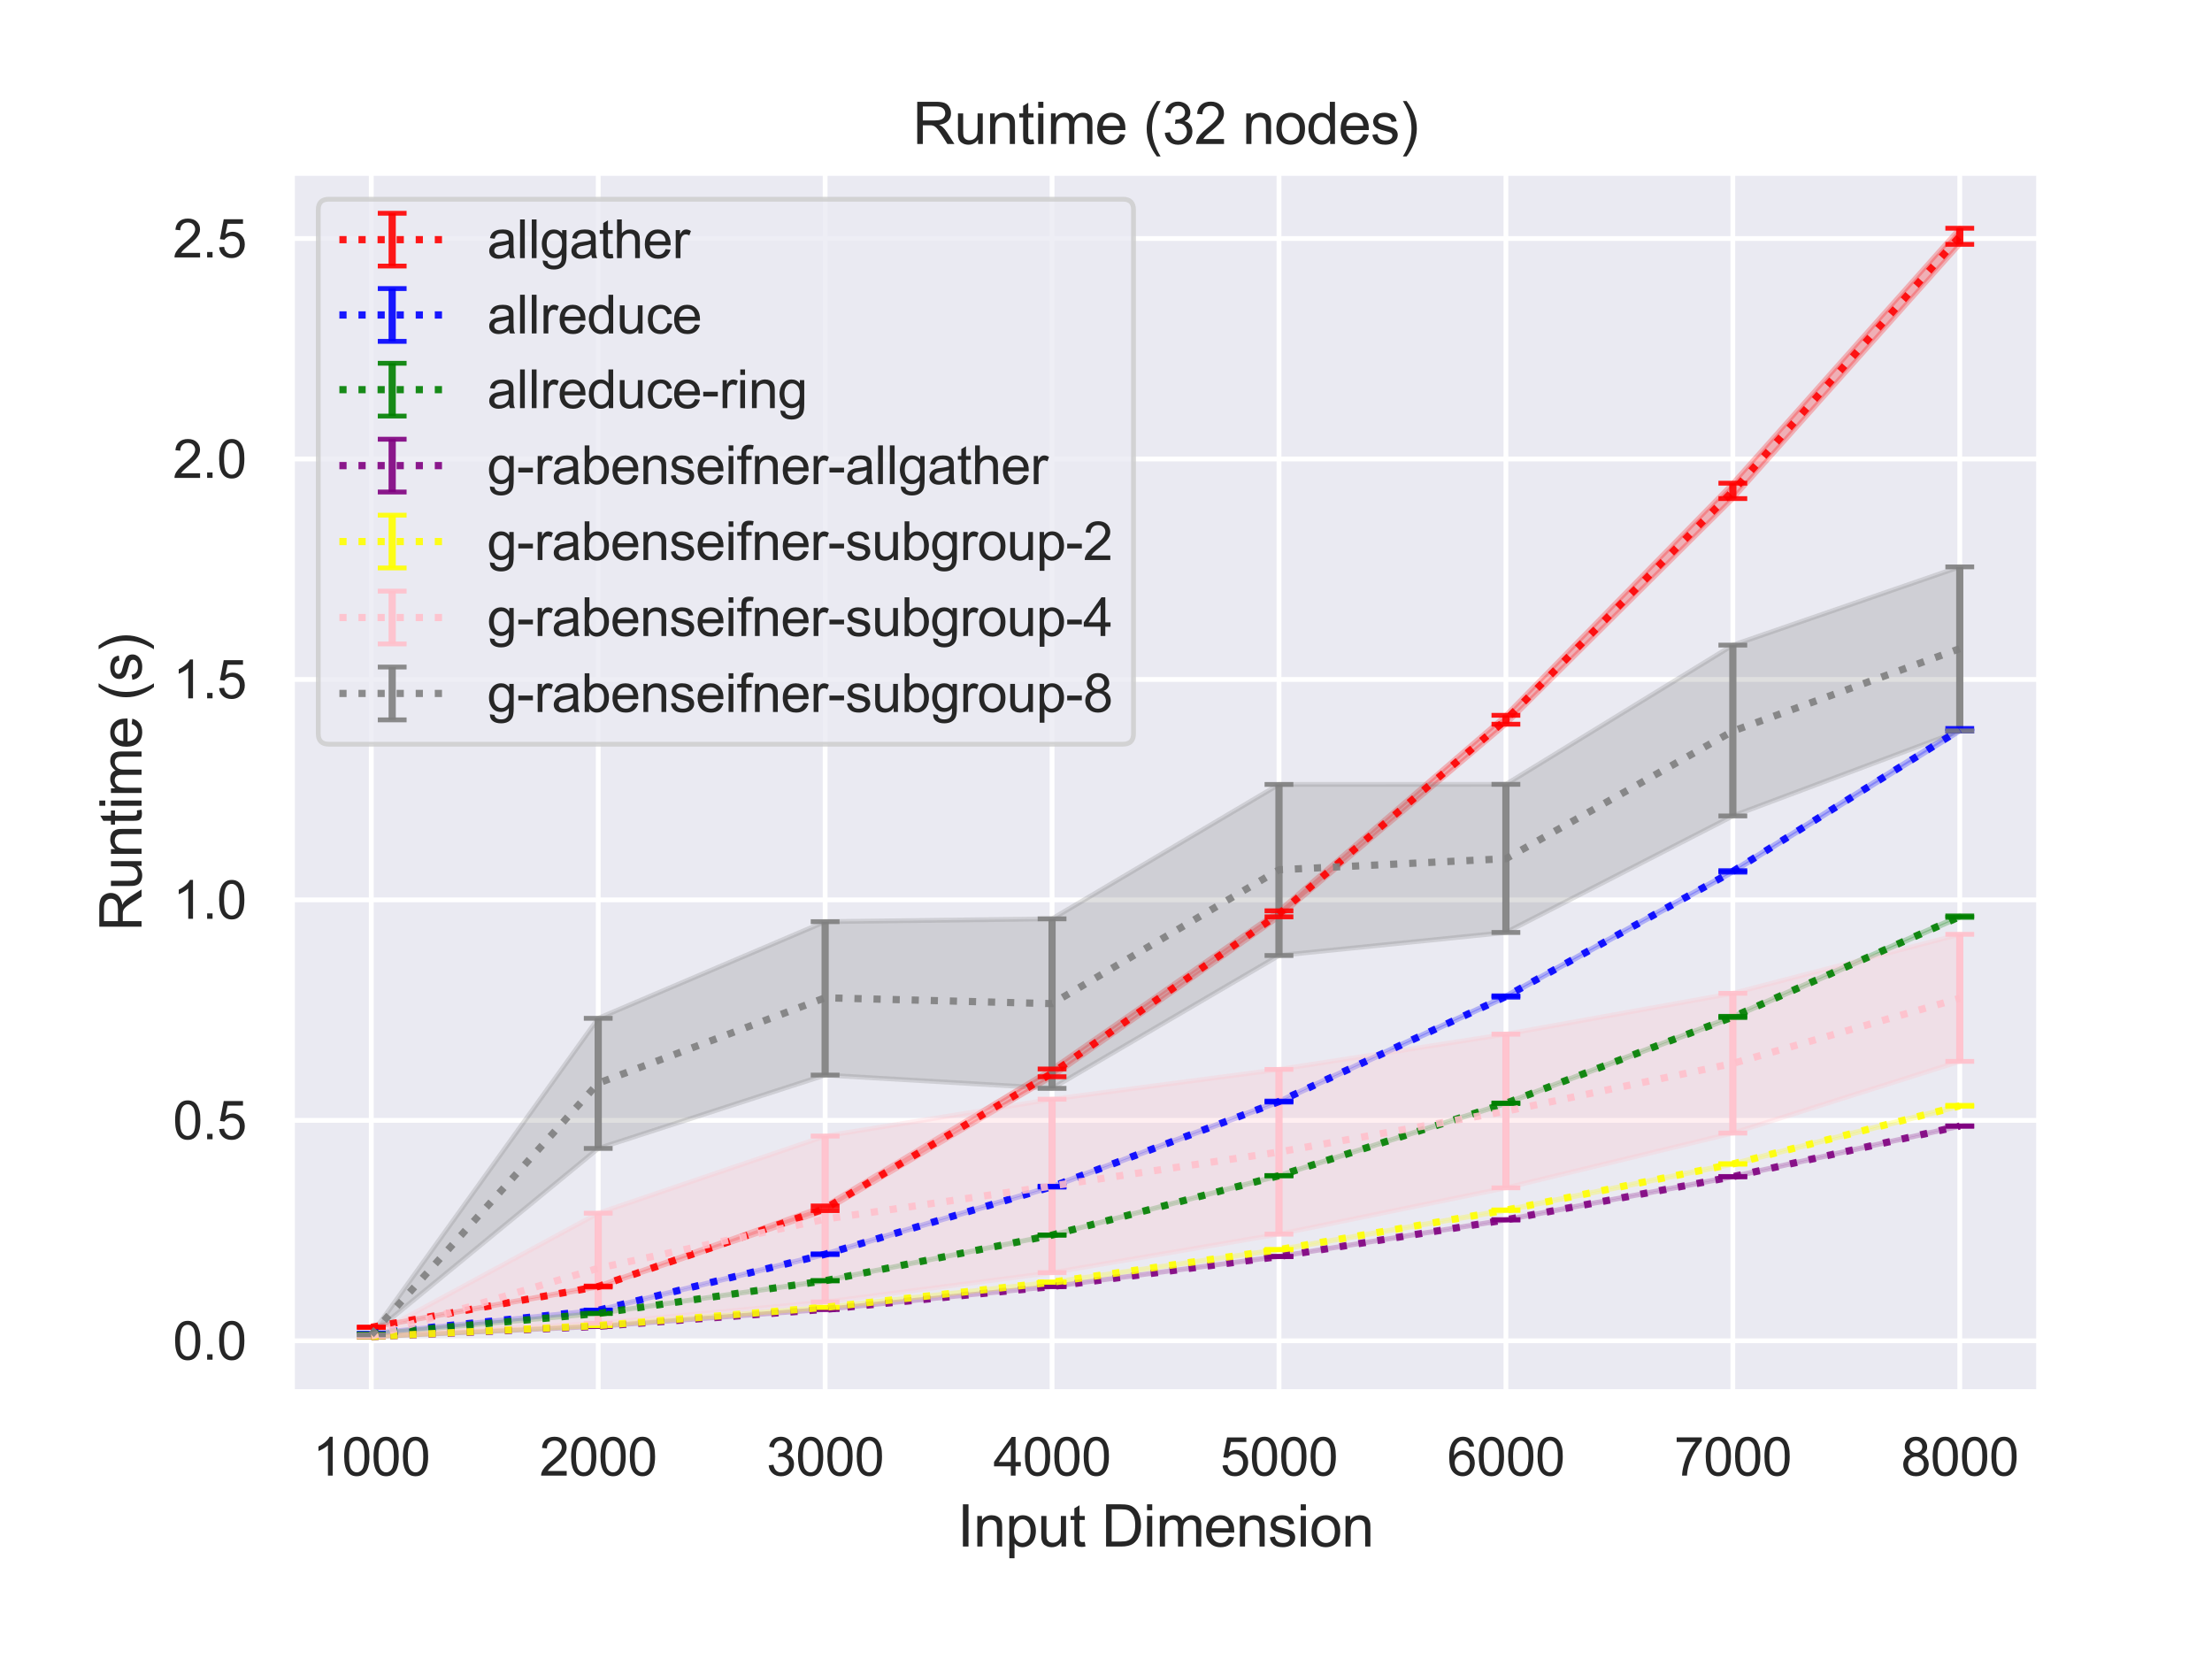 <?xml version="1.0" encoding="utf-8" standalone="no"?>
<!DOCTYPE svg PUBLIC "-//W3C//DTD SVG 1.1//EN"
  "http://www.w3.org/Graphics/SVG/1.1/DTD/svg11.dtd">
<svg height="345.6pt" version="1.1" viewBox="0 0 460.8 345.6" width="460.8pt" xmlns="http://www.w3.org/2000/svg" xmlns:xlink="http://www.w3.org/1999/xlink">
 <defs>
  <style type="text/css">*{stroke-linecap:butt;stroke-linejoin:round;}</style>
 </defs>
 <g id="figure_1">
  <g id="patch_1">
   <path d="M 0 345.6 
L 460.8 345.6 
L 460.8 0 
L 0 0 
z
" style="fill:#ffffff;"/>
  </g>
  <g id="axes_1">
   <g id="patch_2">
    <path d="M 60.8 290.02 
L 424.8 290.02 
L 424.8 36 
L 60.8 36 
z
" style="fill:#eaeaf2;"/>
   </g>
   <g id="matplotlib.axis_1">
    <g id="xtick_1">
     <g id="line2d_1">
      <path clip-path="url(#p4e33903d10)" d="M 77.345 290.02 
L 77.345 36 
" style="fill:none;stroke:#ffffff;stroke-linecap:round;"/>
     </g>
     <g id="text_1">
      <!-- 1000 -->
      <g style="fill:#262626;" transform="translate(65.111 307.394)scale(0.11 -0.11)">
       <defs>
        <path d="M 2384 0 
L 1822 0 
L 1822 3584 
Q 1619 3391 1289 3197 
Q 959 3003 697 2906 
L 697 3450 
Q 1169 3672 1522 3987 
Q 1875 4303 2022 4600 
L 2384 4600 
L 2384 0 
z
" id="ArialMT-31" transform="scale(0.016)"/>
        <path d="M 266 2259 
Q 266 3072 433 3567 
Q 600 4063 929 4331 
Q 1259 4600 1759 4600 
Q 2128 4600 2406 4451 
Q 2684 4303 2865 4023 
Q 3047 3744 3150 3342 
Q 3253 2941 3253 2259 
Q 3253 1453 3087 958 
Q 2922 463 2592 192 
Q 2263 -78 1759 -78 
Q 1097 -78 719 397 
Q 266 969 266 2259 
z
M 844 2259 
Q 844 1131 1108 757 
Q 1372 384 1759 384 
Q 2147 384 2411 759 
Q 2675 1134 2675 2259 
Q 2675 3391 2411 3762 
Q 2147 4134 1753 4134 
Q 1366 4134 1134 3806 
Q 844 3388 844 2259 
z
" id="ArialMT-30" transform="scale(0.016)"/>
       </defs>
       <use xlink:href="#ArialMT-31"/>
       <use x="55.615" xlink:href="#ArialMT-30"/>
       <use x="111.23" xlink:href="#ArialMT-30"/>
       <use x="166.846" xlink:href="#ArialMT-30"/>
      </g>
     </g>
    </g>
    <g id="xtick_2">
     <g id="line2d_2">
      <path clip-path="url(#p4e33903d10)" d="M 124.618 290.02 
L 124.618 36 
" style="fill:none;stroke:#ffffff;stroke-linecap:round;"/>
     </g>
     <g id="text_2">
      <!-- 2000 -->
      <g style="fill:#262626;" transform="translate(112.384 307.394)scale(0.11 -0.11)">
       <defs>
        <path d="M 3222 541 
L 3222 0 
L 194 0 
Q 188 203 259 391 
Q 375 700 629 1000 
Q 884 1300 1366 1694 
Q 2113 2306 2375 2664 
Q 2638 3022 2638 3341 
Q 2638 3675 2398 3904 
Q 2159 4134 1775 4134 
Q 1369 4134 1125 3890 
Q 881 3647 878 3216 
L 300 3275 
Q 359 3922 746 4261 
Q 1134 4600 1788 4600 
Q 2447 4600 2831 4234 
Q 3216 3869 3216 3328 
Q 3216 3053 3103 2787 
Q 2991 2522 2730 2228 
Q 2469 1934 1863 1422 
Q 1356 997 1212 845 
Q 1069 694 975 541 
L 3222 541 
z
" id="ArialMT-32" transform="scale(0.016)"/>
       </defs>
       <use xlink:href="#ArialMT-32"/>
       <use x="55.615" xlink:href="#ArialMT-30"/>
       <use x="111.23" xlink:href="#ArialMT-30"/>
       <use x="166.846" xlink:href="#ArialMT-30"/>
      </g>
     </g>
    </g>
    <g id="xtick_3">
     <g id="line2d_3">
      <path clip-path="url(#p4e33903d10)" d="M 171.891 290.02 
L 171.891 36 
" style="fill:none;stroke:#ffffff;stroke-linecap:round;"/>
     </g>
     <g id="text_3">
      <!-- 3000 -->
      <g style="fill:#262626;" transform="translate(159.657 307.394)scale(0.11 -0.11)">
       <defs>
        <path d="M 269 1209 
L 831 1284 
Q 928 806 1161 595 
Q 1394 384 1728 384 
Q 2125 384 2398 659 
Q 2672 934 2672 1341 
Q 2672 1728 2419 1979 
Q 2166 2231 1775 2231 
Q 1616 2231 1378 2169 
L 1441 2663 
Q 1497 2656 1531 2656 
Q 1891 2656 2178 2843 
Q 2466 3031 2466 3422 
Q 2466 3731 2256 3934 
Q 2047 4138 1716 4138 
Q 1388 4138 1169 3931 
Q 950 3725 888 3313 
L 325 3413 
Q 428 3978 793 4289 
Q 1159 4600 1703 4600 
Q 2078 4600 2393 4439 
Q 2709 4278 2876 4000 
Q 3044 3722 3044 3409 
Q 3044 3113 2884 2869 
Q 2725 2625 2413 2481 
Q 2819 2388 3044 2092 
Q 3269 1797 3269 1353 
Q 3269 753 2831 336 
Q 2394 -81 1725 -81 
Q 1122 -81 723 278 
Q 325 638 269 1209 
z
" id="ArialMT-33" transform="scale(0.016)"/>
       </defs>
       <use xlink:href="#ArialMT-33"/>
       <use x="55.615" xlink:href="#ArialMT-30"/>
       <use x="111.23" xlink:href="#ArialMT-30"/>
       <use x="166.846" xlink:href="#ArialMT-30"/>
      </g>
     </g>
    </g>
    <g id="xtick_4">
     <g id="line2d_4">
      <path clip-path="url(#p4e33903d10)" d="M 219.164 290.02 
L 219.164 36 
" style="fill:none;stroke:#ffffff;stroke-linecap:round;"/>
     </g>
     <g id="text_4">
      <!-- 4000 -->
      <g style="fill:#262626;" transform="translate(206.93 307.394)scale(0.11 -0.11)">
       <defs>
        <path d="M 2069 0 
L 2069 1097 
L 81 1097 
L 81 1613 
L 2172 4581 
L 2631 4581 
L 2631 1613 
L 3250 1613 
L 3250 1097 
L 2631 1097 
L 2631 0 
L 2069 0 
z
M 2069 1613 
L 2069 3678 
L 634 1613 
L 2069 1613 
z
" id="ArialMT-34" transform="scale(0.016)"/>
       </defs>
       <use xlink:href="#ArialMT-34"/>
       <use x="55.615" xlink:href="#ArialMT-30"/>
       <use x="111.23" xlink:href="#ArialMT-30"/>
       <use x="166.846" xlink:href="#ArialMT-30"/>
      </g>
     </g>
    </g>
    <g id="xtick_5">
     <g id="line2d_5">
      <path clip-path="url(#p4e33903d10)" d="M 266.436 290.02 
L 266.436 36 
" style="fill:none;stroke:#ffffff;stroke-linecap:round;"/>
     </g>
     <g id="text_5">
      <!-- 5000 -->
      <g style="fill:#262626;" transform="translate(254.202 307.394)scale(0.11 -0.11)">
       <defs>
        <path d="M 266 1200 
L 856 1250 
Q 922 819 1161 601 
Q 1400 384 1738 384 
Q 2144 384 2425 690 
Q 2706 997 2706 1503 
Q 2706 1984 2436 2262 
Q 2166 2541 1728 2541 
Q 1456 2541 1237 2417 
Q 1019 2294 894 2097 
L 366 2166 
L 809 4519 
L 3088 4519 
L 3088 3981 
L 1259 3981 
L 1013 2750 
Q 1425 3038 1878 3038 
Q 2478 3038 2890 2622 
Q 3303 2206 3303 1553 
Q 3303 931 2941 478 
Q 2500 -78 1738 -78 
Q 1113 -78 717 272 
Q 322 622 266 1200 
z
" id="ArialMT-35" transform="scale(0.016)"/>
       </defs>
       <use xlink:href="#ArialMT-35"/>
       <use x="55.615" xlink:href="#ArialMT-30"/>
       <use x="111.23" xlink:href="#ArialMT-30"/>
       <use x="166.846" xlink:href="#ArialMT-30"/>
      </g>
     </g>
    </g>
    <g id="xtick_6">
     <g id="line2d_6">
      <path clip-path="url(#p4e33903d10)" d="M 313.709 290.02 
L 313.709 36 
" style="fill:none;stroke:#ffffff;stroke-linecap:round;"/>
     </g>
     <g id="text_6">
      <!-- 6000 -->
      <g style="fill:#262626;" transform="translate(301.475 307.394)scale(0.11 -0.11)">
       <defs>
        <path d="M 3184 3459 
L 2625 3416 
Q 2550 3747 2413 3897 
Q 2184 4138 1850 4138 
Q 1581 4138 1378 3988 
Q 1113 3794 959 3422 
Q 806 3050 800 2363 
Q 1003 2672 1297 2822 
Q 1591 2972 1913 2972 
Q 2475 2972 2870 2558 
Q 3266 2144 3266 1488 
Q 3266 1056 3080 686 
Q 2894 316 2569 119 
Q 2244 -78 1831 -78 
Q 1128 -78 684 439 
Q 241 956 241 2144 
Q 241 3472 731 4075 
Q 1159 4600 1884 4600 
Q 2425 4600 2770 4297 
Q 3116 3994 3184 3459 
z
M 888 1484 
Q 888 1194 1011 928 
Q 1134 663 1356 523 
Q 1578 384 1822 384 
Q 2178 384 2434 671 
Q 2691 959 2691 1453 
Q 2691 1928 2437 2201 
Q 2184 2475 1800 2475 
Q 1419 2475 1153 2201 
Q 888 1928 888 1484 
z
" id="ArialMT-36" transform="scale(0.016)"/>
       </defs>
       <use xlink:href="#ArialMT-36"/>
       <use x="55.615" xlink:href="#ArialMT-30"/>
       <use x="111.23" xlink:href="#ArialMT-30"/>
       <use x="166.846" xlink:href="#ArialMT-30"/>
      </g>
     </g>
    </g>
    <g id="xtick_7">
     <g id="line2d_7">
      <path clip-path="url(#p4e33903d10)" d="M 360.982 290.02 
L 360.982 36 
" style="fill:none;stroke:#ffffff;stroke-linecap:round;"/>
     </g>
     <g id="text_7">
      <!-- 7000 -->
      <g style="fill:#262626;" transform="translate(348.748 307.394)scale(0.11 -0.11)">
       <defs>
        <path d="M 303 3981 
L 303 4522 
L 3269 4522 
L 3269 4084 
Q 2831 3619 2401 2847 
Q 1972 2075 1738 1259 
Q 1569 684 1522 0 
L 944 0 
Q 953 541 1156 1306 
Q 1359 2072 1739 2783 
Q 2119 3494 2547 3981 
L 303 3981 
z
" id="ArialMT-37" transform="scale(0.016)"/>
       </defs>
       <use xlink:href="#ArialMT-37"/>
       <use x="55.615" xlink:href="#ArialMT-30"/>
       <use x="111.23" xlink:href="#ArialMT-30"/>
       <use x="166.846" xlink:href="#ArialMT-30"/>
      </g>
     </g>
    </g>
    <g id="xtick_8">
     <g id="line2d_8">
      <path clip-path="url(#p4e33903d10)" d="M 408.255 290.02 
L 408.255 36 
" style="fill:none;stroke:#ffffff;stroke-linecap:round;"/>
     </g>
     <g id="text_8">
      <!-- 8000 -->
      <g style="fill:#262626;" transform="translate(396.02 307.394)scale(0.11 -0.11)">
       <defs>
        <path d="M 1131 2484 
Q 781 2613 612 2850 
Q 444 3088 444 3419 
Q 444 3919 803 4259 
Q 1163 4600 1759 4600 
Q 2359 4600 2725 4251 
Q 3091 3903 3091 3403 
Q 3091 3084 2923 2848 
Q 2756 2613 2416 2484 
Q 2838 2347 3058 2040 
Q 3278 1734 3278 1309 
Q 3278 722 2862 322 
Q 2447 -78 1769 -78 
Q 1091 -78 675 323 
Q 259 725 259 1325 
Q 259 1772 486 2073 
Q 713 2375 1131 2484 
z
M 1019 3438 
Q 1019 3113 1228 2906 
Q 1438 2700 1772 2700 
Q 2097 2700 2305 2904 
Q 2513 3109 2513 3406 
Q 2513 3716 2298 3927 
Q 2084 4138 1766 4138 
Q 1444 4138 1231 3931 
Q 1019 3725 1019 3438 
z
M 838 1322 
Q 838 1081 952 856 
Q 1066 631 1291 507 
Q 1516 384 1775 384 
Q 2178 384 2440 643 
Q 2703 903 2703 1303 
Q 2703 1709 2433 1975 
Q 2163 2241 1756 2241 
Q 1359 2241 1098 1978 
Q 838 1716 838 1322 
z
" id="ArialMT-38" transform="scale(0.016)"/>
       </defs>
       <use xlink:href="#ArialMT-38"/>
       <use x="55.615" xlink:href="#ArialMT-30"/>
       <use x="111.23" xlink:href="#ArialMT-30"/>
       <use x="166.846" xlink:href="#ArialMT-30"/>
      </g>
     </g>
    </g>
    <g id="text_9">
     <!-- Input Dimension -->
     <g style="fill:#262626;" transform="translate(199.446 322.169)scale(0.12 -0.12)">
      <defs>
       <path d="M 597 0 
L 597 4581 
L 1203 4581 
L 1203 0 
L 597 0 
z
" id="ArialMT-49" transform="scale(0.016)"/>
       <path d="M 422 0 
L 422 3319 
L 928 3319 
L 928 2847 
Q 1294 3394 1984 3394 
Q 2284 3394 2536 3286 
Q 2788 3178 2913 3003 
Q 3038 2828 3088 2588 
Q 3119 2431 3119 2041 
L 3119 0 
L 2556 0 
L 2556 2019 
Q 2556 2363 2490 2533 
Q 2425 2703 2258 2804 
Q 2091 2906 1866 2906 
Q 1506 2906 1245 2678 
Q 984 2450 984 1813 
L 984 0 
L 422 0 
z
" id="ArialMT-6e" transform="scale(0.016)"/>
       <path d="M 422 -1272 
L 422 3319 
L 934 3319 
L 934 2888 
Q 1116 3141 1344 3267 
Q 1572 3394 1897 3394 
Q 2322 3394 2647 3175 
Q 2972 2956 3137 2557 
Q 3303 2159 3303 1684 
Q 3303 1175 3120 767 
Q 2938 359 2589 142 
Q 2241 -75 1856 -75 
Q 1575 -75 1351 44 
Q 1128 163 984 344 
L 984 -1272 
L 422 -1272 
z
M 931 1641 
Q 931 1000 1190 694 
Q 1450 388 1819 388 
Q 2194 388 2461 705 
Q 2728 1022 2728 1688 
Q 2728 2322 2467 2637 
Q 2206 2953 1844 2953 
Q 1484 2953 1207 2617 
Q 931 2281 931 1641 
z
" id="ArialMT-70" transform="scale(0.016)"/>
       <path d="M 2597 0 
L 2597 488 
Q 2209 -75 1544 -75 
Q 1250 -75 995 37 
Q 741 150 617 320 
Q 494 491 444 738 
Q 409 903 409 1263 
L 409 3319 
L 972 3319 
L 972 1478 
Q 972 1038 1006 884 
Q 1059 663 1231 536 
Q 1403 409 1656 409 
Q 1909 409 2131 539 
Q 2353 669 2445 892 
Q 2538 1116 2538 1541 
L 2538 3319 
L 3100 3319 
L 3100 0 
L 2597 0 
z
" id="ArialMT-75" transform="scale(0.016)"/>
       <path d="M 1650 503 
L 1731 6 
Q 1494 -44 1306 -44 
Q 1000 -44 831 53 
Q 663 150 594 308 
Q 525 466 525 972 
L 525 2881 
L 113 2881 
L 113 3319 
L 525 3319 
L 525 4141 
L 1084 4478 
L 1084 3319 
L 1650 3319 
L 1650 2881 
L 1084 2881 
L 1084 941 
Q 1084 700 1114 631 
Q 1144 563 1211 522 
Q 1278 481 1403 481 
Q 1497 481 1650 503 
z
" id="ArialMT-74" transform="scale(0.016)"/>
       <path id="ArialMT-20" transform="scale(0.016)"/>
       <path d="M 494 0 
L 494 4581 
L 2072 4581 
Q 2606 4581 2888 4516 
Q 3281 4425 3559 4188 
Q 3922 3881 4101 3404 
Q 4281 2928 4281 2316 
Q 4281 1794 4159 1391 
Q 4038 988 3847 723 
Q 3656 459 3429 307 
Q 3203 156 2883 78 
Q 2563 0 2147 0 
L 494 0 
z
M 1100 541 
L 2078 541 
Q 2531 541 2789 625 
Q 3047 709 3200 863 
Q 3416 1078 3536 1442 
Q 3656 1806 3656 2325 
Q 3656 3044 3420 3430 
Q 3184 3816 2847 3947 
Q 2603 4041 2063 4041 
L 1100 4041 
L 1100 541 
z
" id="ArialMT-44" transform="scale(0.016)"/>
       <path d="M 425 3934 
L 425 4581 
L 988 4581 
L 988 3934 
L 425 3934 
z
M 425 0 
L 425 3319 
L 988 3319 
L 988 0 
L 425 0 
z
" id="ArialMT-69" transform="scale(0.016)"/>
       <path d="M 422 0 
L 422 3319 
L 925 3319 
L 925 2853 
Q 1081 3097 1340 3245 
Q 1600 3394 1931 3394 
Q 2300 3394 2536 3241 
Q 2772 3088 2869 2813 
Q 3263 3394 3894 3394 
Q 4388 3394 4653 3120 
Q 4919 2847 4919 2278 
L 4919 0 
L 4359 0 
L 4359 2091 
Q 4359 2428 4304 2576 
Q 4250 2725 4106 2815 
Q 3963 2906 3769 2906 
Q 3419 2906 3187 2673 
Q 2956 2441 2956 1928 
L 2956 0 
L 2394 0 
L 2394 2156 
Q 2394 2531 2256 2718 
Q 2119 2906 1806 2906 
Q 1569 2906 1367 2781 
Q 1166 2656 1075 2415 
Q 984 2175 984 1722 
L 984 0 
L 422 0 
z
" id="ArialMT-6d" transform="scale(0.016)"/>
       <path d="M 2694 1069 
L 3275 997 
Q 3138 488 2766 206 
Q 2394 -75 1816 -75 
Q 1088 -75 661 373 
Q 234 822 234 1631 
Q 234 2469 665 2931 
Q 1097 3394 1784 3394 
Q 2450 3394 2872 2941 
Q 3294 2488 3294 1666 
Q 3294 1616 3291 1516 
L 816 1516 
Q 847 969 1125 678 
Q 1403 388 1819 388 
Q 2128 388 2347 550 
Q 2566 713 2694 1069 
z
M 847 1978 
L 2700 1978 
Q 2663 2397 2488 2606 
Q 2219 2931 1791 2931 
Q 1403 2931 1139 2672 
Q 875 2413 847 1978 
z
" id="ArialMT-65" transform="scale(0.016)"/>
       <path d="M 197 991 
L 753 1078 
Q 800 744 1014 566 
Q 1228 388 1613 388 
Q 2000 388 2187 545 
Q 2375 703 2375 916 
Q 2375 1106 2209 1216 
Q 2094 1291 1634 1406 
Q 1016 1563 777 1677 
Q 538 1791 414 1992 
Q 291 2194 291 2438 
Q 291 2659 392 2848 
Q 494 3038 669 3163 
Q 800 3259 1026 3326 
Q 1253 3394 1513 3394 
Q 1903 3394 2198 3281 
Q 2494 3169 2634 2976 
Q 2775 2784 2828 2463 
L 2278 2388 
Q 2241 2644 2061 2787 
Q 1881 2931 1553 2931 
Q 1166 2931 1000 2803 
Q 834 2675 834 2503 
Q 834 2394 903 2306 
Q 972 2216 1119 2156 
Q 1203 2125 1616 2013 
Q 2213 1853 2448 1751 
Q 2684 1650 2818 1456 
Q 2953 1263 2953 975 
Q 2953 694 2789 445 
Q 2625 197 2315 61 
Q 2006 -75 1616 -75 
Q 969 -75 630 194 
Q 291 463 197 991 
z
" id="ArialMT-73" transform="scale(0.016)"/>
       <path d="M 213 1659 
Q 213 2581 725 3025 
Q 1153 3394 1769 3394 
Q 2453 3394 2887 2945 
Q 3322 2497 3322 1706 
Q 3322 1066 3130 698 
Q 2938 331 2570 128 
Q 2203 -75 1769 -75 
Q 1072 -75 642 372 
Q 213 819 213 1659 
z
M 791 1659 
Q 791 1022 1069 705 
Q 1347 388 1769 388 
Q 2188 388 2466 706 
Q 2744 1025 2744 1678 
Q 2744 2294 2464 2611 
Q 2184 2928 1769 2928 
Q 1347 2928 1069 2612 
Q 791 2297 791 1659 
z
" id="ArialMT-6f" transform="scale(0.016)"/>
      </defs>
      <use xlink:href="#ArialMT-49"/>
      <use x="27.783" xlink:href="#ArialMT-6e"/>
      <use x="83.398" xlink:href="#ArialMT-70"/>
      <use x="139.014" xlink:href="#ArialMT-75"/>
      <use x="194.629" xlink:href="#ArialMT-74"/>
      <use x="222.412" xlink:href="#ArialMT-20"/>
      <use x="250.195" xlink:href="#ArialMT-44"/>
      <use x="322.412" xlink:href="#ArialMT-69"/>
      <use x="344.629" xlink:href="#ArialMT-6d"/>
      <use x="427.93" xlink:href="#ArialMT-65"/>
      <use x="483.545" xlink:href="#ArialMT-6e"/>
      <use x="539.16" xlink:href="#ArialMT-73"/>
      <use x="589.16" xlink:href="#ArialMT-69"/>
      <use x="611.377" xlink:href="#ArialMT-6f"/>
      <use x="666.992" xlink:href="#ArialMT-6e"/>
     </g>
    </g>
   </g>
   <g id="matplotlib.axis_2">
    <g id="ytick_1">
     <g id="line2d_9">
      <path clip-path="url(#p4e33903d10)" d="M 60.8 279.312 
L 424.8 279.312 
" style="fill:none;stroke:#ffffff;stroke-linecap:round;"/>
     </g>
     <g id="text_10">
      <!-- 0.0 -->
      <g style="fill:#262626;" transform="translate(36.01 283.249)scale(0.11 -0.11)">
       <defs>
        <path d="M 581 0 
L 581 641 
L 1222 641 
L 1222 0 
L 581 0 
z
" id="ArialMT-2e" transform="scale(0.016)"/>
       </defs>
       <use xlink:href="#ArialMT-30"/>
       <use x="55.615" xlink:href="#ArialMT-2e"/>
       <use x="83.398" xlink:href="#ArialMT-30"/>
      </g>
     </g>
    </g>
    <g id="ytick_2">
     <g id="line2d_10">
      <path clip-path="url(#p4e33903d10)" d="M 60.8 233.388 
L 424.8 233.388 
" style="fill:none;stroke:#ffffff;stroke-linecap:round;"/>
     </g>
     <g id="text_11">
      <!-- 0.5 -->
      <g style="fill:#262626;" transform="translate(36.01 237.324)scale(0.11 -0.11)">
       <use xlink:href="#ArialMT-30"/>
       <use x="55.615" xlink:href="#ArialMT-2e"/>
       <use x="83.398" xlink:href="#ArialMT-35"/>
      </g>
     </g>
    </g>
    <g id="ytick_3">
     <g id="line2d_11">
      <path clip-path="url(#p4e33903d10)" d="M 60.8 187.463 
L 424.8 187.463 
" style="fill:none;stroke:#ffffff;stroke-linecap:round;"/>
     </g>
     <g id="text_12">
      <!-- 1.0 -->
      <g style="fill:#262626;" transform="translate(36.01 191.4)scale(0.11 -0.11)">
       <use xlink:href="#ArialMT-31"/>
       <use x="55.615" xlink:href="#ArialMT-2e"/>
       <use x="83.398" xlink:href="#ArialMT-30"/>
      </g>
     </g>
    </g>
    <g id="ytick_4">
     <g id="line2d_12">
      <path clip-path="url(#p4e33903d10)" d="M 60.8 141.539 
L 424.8 141.539 
" style="fill:none;stroke:#ffffff;stroke-linecap:round;"/>
     </g>
     <g id="text_13">
      <!-- 1.5 -->
      <g style="fill:#262626;" transform="translate(36.01 145.476)scale(0.11 -0.11)">
       <use xlink:href="#ArialMT-31"/>
       <use x="55.615" xlink:href="#ArialMT-2e"/>
       <use x="83.398" xlink:href="#ArialMT-35"/>
      </g>
     </g>
    </g>
    <g id="ytick_5">
     <g id="line2d_13">
      <path clip-path="url(#p4e33903d10)" d="M 60.8 95.615 
L 424.8 95.615 
" style="fill:none;stroke:#ffffff;stroke-linecap:round;"/>
     </g>
     <g id="text_14">
      <!-- 2.0 -->
      <g style="fill:#262626;" transform="translate(36.01 99.552)scale(0.11 -0.11)">
       <use xlink:href="#ArialMT-32"/>
       <use x="55.615" xlink:href="#ArialMT-2e"/>
       <use x="83.398" xlink:href="#ArialMT-30"/>
      </g>
     </g>
    </g>
    <g id="ytick_6">
     <g id="line2d_14">
      <path clip-path="url(#p4e33903d10)" d="M 60.8 49.69 
L 424.8 49.69 
" style="fill:none;stroke:#ffffff;stroke-linecap:round;"/>
     </g>
     <g id="text_15">
      <!-- 2.5 -->
      <g style="fill:#262626;" transform="translate(36.01 53.627)scale(0.11 -0.11)">
       <use xlink:href="#ArialMT-32"/>
       <use x="55.615" xlink:href="#ArialMT-2e"/>
       <use x="83.398" xlink:href="#ArialMT-35"/>
      </g>
     </g>
    </g>
    <g id="text_16">
     <!-- Runtime (s) -->
     <g style="fill:#262626;" transform="translate(29.484 194.013)rotate(-90)scale(0.12 -0.12)">
      <defs>
       <path d="M 503 0 
L 503 4581 
L 2534 4581 
Q 3147 4581 3465 4457 
Q 3784 4334 3975 4021 
Q 4166 3709 4166 3331 
Q 4166 2844 3850 2509 
Q 3534 2175 2875 2084 
Q 3116 1969 3241 1856 
Q 3506 1613 3744 1247 
L 4541 0 
L 3778 0 
L 3172 953 
Q 2906 1366 2734 1584 
Q 2563 1803 2427 1890 
Q 2291 1978 2150 2013 
Q 2047 2034 1813 2034 
L 1109 2034 
L 1109 0 
L 503 0 
z
M 1109 2559 
L 2413 2559 
Q 2828 2559 3062 2645 
Q 3297 2731 3419 2920 
Q 3541 3109 3541 3331 
Q 3541 3656 3305 3865 
Q 3069 4075 2559 4075 
L 1109 4075 
L 1109 2559 
z
" id="ArialMT-52" transform="scale(0.016)"/>
       <path d="M 1497 -1347 
Q 1031 -759 709 28 
Q 388 816 388 1659 
Q 388 2403 628 3084 
Q 909 3875 1497 4659 
L 1900 4659 
Q 1522 4009 1400 3731 
Q 1209 3300 1100 2831 
Q 966 2247 966 1656 
Q 966 153 1900 -1347 
L 1497 -1347 
z
" id="ArialMT-28" transform="scale(0.016)"/>
       <path d="M 791 -1347 
L 388 -1347 
Q 1322 153 1322 1656 
Q 1322 2244 1188 2822 
Q 1081 3291 891 3722 
Q 769 4003 388 4659 
L 791 4659 
Q 1378 3875 1659 3084 
Q 1900 2403 1900 1659 
Q 1900 816 1576 28 
Q 1253 -759 791 -1347 
z
" id="ArialMT-29" transform="scale(0.016)"/>
      </defs>
      <use xlink:href="#ArialMT-52"/>
      <use x="72.217" xlink:href="#ArialMT-75"/>
      <use x="127.832" xlink:href="#ArialMT-6e"/>
      <use x="183.447" xlink:href="#ArialMT-74"/>
      <use x="211.23" xlink:href="#ArialMT-69"/>
      <use x="233.447" xlink:href="#ArialMT-6d"/>
      <use x="316.748" xlink:href="#ArialMT-65"/>
      <use x="372.363" xlink:href="#ArialMT-20"/>
      <use x="400.146" xlink:href="#ArialMT-28"/>
      <use x="433.447" xlink:href="#ArialMT-73"/>
      <use x="483.447" xlink:href="#ArialMT-29"/>
     </g>
    </g>
   </g>
   <g id="PolyCollection_1">
    <defs>
     <path d="M 77.345 -69.131 
L 77.345 -69.079 
L 124.618 -77.494 
L 171.891 -93.411 
L 219.164 -121.294 
L 266.436 -154.606 
L 313.709 -194.737 
L 360.982 -241.732 
L 408.255 -294.696 
L 408.255 -298.054 
L 408.255 -298.054 
L 360.982 -244.939 
L 313.709 -196.593 
L 266.436 -155.863 
L 219.164 -122.914 
L 171.891 -94.372 
L 124.618 -77.688 
L 77.345 -69.131 
z
" id="me7dd4a0ff6" style="stroke:#ff0000;stroke-opacity:0.25;"/>
    </defs>
    <g clip-path="url(#p4e33903d10)">
     <use style="fill:#ff0000;fill-opacity:0.25;stroke:#ff0000;stroke-opacity:0.25;" x="0" xlink:href="#me7dd4a0ff6" y="345.6"/>
    </g>
   </g>
   <g id="PolyCollection_2">
    <defs>
     <path d="M 77.345 -67.821 
L 77.345 -67.815 
L 124.618 -72.607 
L 171.891 -84.249 
L 219.164 -98.312 
L 266.436 -116.015 
L 313.709 -137.885 
L 360.982 -163.921 
L 408.255 -193.298 
L 408.255 -193.853 
L 408.255 -193.853 
L 360.982 -164.222 
L 313.709 -138.149 
L 266.436 -116.226 
L 219.164 -98.498 
L 171.891 -84.398 
L 124.618 -72.687 
L 77.345 -67.821 
z
" id="m1c6aee351d" style="stroke:#0000ff;stroke-opacity:0.25;"/>
    </defs>
    <g clip-path="url(#p4e33903d10)">
     <use style="fill:#0000ff;fill-opacity:0.25;stroke:#0000ff;stroke-opacity:0.25;" x="0" xlink:href="#m1c6aee351d" y="345.6"/>
    </g>
   </g>
   <g id="PolyCollection_3">
    <defs>
     <path d="M 77.345 -67.692 
L 77.345 -67.688 
L 124.618 -71.976 
L 171.891 -78.765 
L 219.164 -88.296 
L 266.436 -100.649 
L 313.709 -115.714 
L 360.982 -133.641 
L 408.255 -154.501 
L 408.255 -154.8 
L 408.255 -154.8 
L 360.982 -133.876 
L 313.709 -115.816 
L 266.436 -100.722 
L 219.164 -88.331 
L 171.891 -78.842 
L 124.618 -72.004 
L 77.345 -67.692 
z
" id="m7515a7c3bb" style="stroke:#008000;stroke-opacity:0.25;"/>
    </defs>
    <g clip-path="url(#p4e33903d10)">
     <use style="fill:#008000;fill-opacity:0.25;stroke:#008000;stroke-opacity:0.25;" x="0" xlink:href="#m7515a7c3bb" y="345.6"/>
    </g>
   </g>
   <g id="PolyCollection_4">
    <defs>
     <path d="M 77.345 -67.13 
L 77.345 -67.126 
L 124.618 -69.292 
L 171.891 -72.827 
L 219.164 -77.579 
L 266.436 -83.83 
L 313.709 -91.46 
L 360.982 -100.433 
L 408.255 -110.974 
L 408.255 -111.061 
L 408.255 -111.061 
L 360.982 -100.523 
L 313.709 -91.531 
L 266.436 -83.865 
L 219.164 -77.604 
L 171.891 -72.851 
L 124.618 -69.302 
L 77.345 -67.13 
z
" id="mb0704803ad" style="stroke:#800080;stroke-opacity:0.25;"/>
    </defs>
    <g clip-path="url(#p4e33903d10)">
     <use style="fill:#800080;fill-opacity:0.25;stroke:#800080;stroke-opacity:0.25;" x="0" xlink:href="#mb0704803ad" y="345.6"/>
    </g>
   </g>
   <g id="PolyCollection_5">
    <defs>
     <path d="M 77.345 -67.165 
L 77.345 -67.159 
L 124.618 -69.455 
L 171.891 -73.242 
L 219.164 -78.479 
L 266.436 -85.239 
L 313.709 -93.45 
L 360.982 -103.069 
L 408.255 -115.138 
L 408.255 -115.335 
L 408.255 -115.335 
L 360.982 -103.189 
L 313.709 -93.554 
L 266.436 -85.315 
L 219.164 -78.51 
L 171.891 -73.275 
L 124.618 -69.469 
L 77.345 -67.165 
z
" id="m40aa23a06e" style="stroke:#ffff00;stroke-opacity:0.25;"/>
    </defs>
    <g clip-path="url(#p4e33903d10)">
     <use style="fill:#ffff00;fill-opacity:0.25;stroke:#ffff00;stroke-opacity:0.25;" x="0" xlink:href="#m40aa23a06e" y="345.6"/>
    </g>
   </g>
   <g id="PolyCollection_6">
    <defs>
     <path d="M 77.345 -67.262 
L 77.345 -67.257 
L 124.618 -69.944 
L 171.891 -74.379 
L 219.164 -80.486 
L 266.436 -88.509 
L 313.709 -98.152 
L 360.982 -109.561 
L 408.255 -124.496 
L 408.255 -150.962 
L 408.255 -150.962 
L 360.982 -138.677 
L 313.709 -130.165 
L 266.436 -122.821 
L 219.164 -116.615 
L 171.891 -108.932 
L 124.618 -92.865 
L 77.345 -67.262 
z
" id="m7f10bbb071" style="stroke:#ffc0cb;stroke-opacity:0.25;"/>
    </defs>
    <g clip-path="url(#p4e33903d10)">
     <use style="fill:#ffc0cb;fill-opacity:0.25;stroke:#ffc0cb;stroke-opacity:0.25;" x="0" xlink:href="#m7f10bbb071" y="345.6"/>
    </g>
   </g>
   <g id="PolyCollection_7">
    <defs>
     <path d="M 77.345 -67.554 
L 77.345 -67.522 
L 124.618 -106.357 
L 171.891 -121.644 
L 219.164 -118.874 
L 266.436 -146.553 
L 313.709 -151.35 
L 360.982 -175.623 
L 408.255 -193.329 
L 408.255 -227.51 
L 408.255 -227.51 
L 360.982 -211.209 
L 313.709 -182.212 
L 266.436 -182.19 
L 219.164 -154.191 
L 171.891 -153.605 
L 124.618 -133.465 
L 77.345 -67.554 
z
" id="m6dfdb7c408" style="stroke:#808080;stroke-opacity:0.25;"/>
    </defs>
    <g clip-path="url(#p4e33903d10)">
     <use style="fill:#808080;fill-opacity:0.25;stroke:#808080;stroke-opacity:0.25;" x="0" xlink:href="#m6dfdb7c408" y="345.6"/>
    </g>
   </g>
   <g id="LineCollection_1">
    <path clip-path="url(#p4e33903d10)" d="M 77.345 276.521 
L 77.345 276.469 
" style="fill:none;stroke:#ff0000;stroke-opacity:0.9;stroke-width:1.5;"/>
    <path clip-path="url(#p4e33903d10)" d="M 124.618 268.106 
L 124.618 267.912 
" style="fill:none;stroke:#ff0000;stroke-opacity:0.9;stroke-width:1.5;"/>
    <path clip-path="url(#p4e33903d10)" d="M 171.891 252.189 
L 171.891 251.228 
" style="fill:none;stroke:#ff0000;stroke-opacity:0.9;stroke-width:1.5;"/>
    <path clip-path="url(#p4e33903d10)" d="M 219.164 224.306 
L 219.164 222.686 
" style="fill:none;stroke:#ff0000;stroke-opacity:0.9;stroke-width:1.5;"/>
    <path clip-path="url(#p4e33903d10)" d="M 266.436 190.994 
L 266.436 189.737 
" style="fill:none;stroke:#ff0000;stroke-opacity:0.9;stroke-width:1.5;"/>
    <path clip-path="url(#p4e33903d10)" d="M 313.709 150.863 
L 313.709 149.007 
" style="fill:none;stroke:#ff0000;stroke-opacity:0.9;stroke-width:1.5;"/>
    <path clip-path="url(#p4e33903d10)" d="M 360.982 103.868 
L 360.982 100.661 
" style="fill:none;stroke:#ff0000;stroke-opacity:0.9;stroke-width:1.5;"/>
    <path clip-path="url(#p4e33903d10)" d="M 408.255 50.904 
L 408.255 47.546 
" style="fill:none;stroke:#ff0000;stroke-opacity:0.9;stroke-width:1.5;"/>
   </g>
   <g id="LineCollection_2">
    <path clip-path="url(#p4e33903d10)" d="M 77.345 277.785 
L 77.345 277.779 
" style="fill:none;stroke:#0000ff;stroke-opacity:0.9;stroke-width:1.5;"/>
    <path clip-path="url(#p4e33903d10)" d="M 124.618 272.993 
L 124.618 272.913 
" style="fill:none;stroke:#0000ff;stroke-opacity:0.9;stroke-width:1.5;"/>
    <path clip-path="url(#p4e33903d10)" d="M 171.891 261.351 
L 171.891 261.202 
" style="fill:none;stroke:#0000ff;stroke-opacity:0.9;stroke-width:1.5;"/>
    <path clip-path="url(#p4e33903d10)" d="M 219.164 247.288 
L 219.164 247.102 
" style="fill:none;stroke:#0000ff;stroke-opacity:0.9;stroke-width:1.5;"/>
    <path clip-path="url(#p4e33903d10)" d="M 266.436 229.585 
L 266.436 229.374 
" style="fill:none;stroke:#0000ff;stroke-opacity:0.9;stroke-width:1.5;"/>
    <path clip-path="url(#p4e33903d10)" d="M 313.709 207.715 
L 313.709 207.451 
" style="fill:none;stroke:#0000ff;stroke-opacity:0.9;stroke-width:1.5;"/>
    <path clip-path="url(#p4e33903d10)" d="M 360.982 181.679 
L 360.982 181.378 
" style="fill:none;stroke:#0000ff;stroke-opacity:0.9;stroke-width:1.5;"/>
    <path clip-path="url(#p4e33903d10)" d="M 408.255 152.302 
L 408.255 151.747 
" style="fill:none;stroke:#0000ff;stroke-opacity:0.9;stroke-width:1.5;"/>
   </g>
   <g id="LineCollection_3">
    <path clip-path="url(#p4e33903d10)" d="M 77.345 277.912 
L 77.345 277.908 
" style="fill:none;stroke:#008000;stroke-opacity:0.9;stroke-width:1.5;"/>
    <path clip-path="url(#p4e33903d10)" d="M 124.618 273.624 
L 124.618 273.596 
" style="fill:none;stroke:#008000;stroke-opacity:0.9;stroke-width:1.5;"/>
    <path clip-path="url(#p4e33903d10)" d="M 171.891 266.835 
L 171.891 266.758 
" style="fill:none;stroke:#008000;stroke-opacity:0.9;stroke-width:1.5;"/>
    <path clip-path="url(#p4e33903d10)" d="M 219.164 257.304 
L 219.164 257.269 
" style="fill:none;stroke:#008000;stroke-opacity:0.9;stroke-width:1.5;"/>
    <path clip-path="url(#p4e33903d10)" d="M 266.436 244.951 
L 266.436 244.878 
" style="fill:none;stroke:#008000;stroke-opacity:0.9;stroke-width:1.5;"/>
    <path clip-path="url(#p4e33903d10)" d="M 313.709 229.886 
L 313.709 229.784 
" style="fill:none;stroke:#008000;stroke-opacity:0.9;stroke-width:1.5;"/>
    <path clip-path="url(#p4e33903d10)" d="M 360.982 211.959 
L 360.982 211.724 
" style="fill:none;stroke:#008000;stroke-opacity:0.9;stroke-width:1.5;"/>
    <path clip-path="url(#p4e33903d10)" d="M 408.255 191.099 
L 408.255 190.8 
" style="fill:none;stroke:#008000;stroke-opacity:0.9;stroke-width:1.5;"/>
   </g>
   <g id="LineCollection_4">
    <path clip-path="url(#p4e33903d10)" d="M 77.345 278.474 
L 77.345 278.47 
" style="fill:none;stroke:#800080;stroke-opacity:0.9;stroke-width:1.5;"/>
    <path clip-path="url(#p4e33903d10)" d="M 124.618 276.308 
L 124.618 276.298 
" style="fill:none;stroke:#800080;stroke-opacity:0.9;stroke-width:1.5;"/>
    <path clip-path="url(#p4e33903d10)" d="M 171.891 272.773 
L 171.891 272.749 
" style="fill:none;stroke:#800080;stroke-opacity:0.9;stroke-width:1.5;"/>
    <path clip-path="url(#p4e33903d10)" d="M 219.164 268.021 
L 219.164 267.996 
" style="fill:none;stroke:#800080;stroke-opacity:0.9;stroke-width:1.5;"/>
    <path clip-path="url(#p4e33903d10)" d="M 266.436 261.77 
L 266.436 261.735 
" style="fill:none;stroke:#800080;stroke-opacity:0.9;stroke-width:1.5;"/>
    <path clip-path="url(#p4e33903d10)" d="M 313.709 254.14 
L 313.709 254.069 
" style="fill:none;stroke:#800080;stroke-opacity:0.9;stroke-width:1.5;"/>
    <path clip-path="url(#p4e33903d10)" d="M 360.982 245.167 
L 360.982 245.077 
" style="fill:none;stroke:#800080;stroke-opacity:0.9;stroke-width:1.5;"/>
    <path clip-path="url(#p4e33903d10)" d="M 408.255 234.626 
L 408.255 234.539 
" style="fill:none;stroke:#800080;stroke-opacity:0.9;stroke-width:1.5;"/>
   </g>
   <g id="LineCollection_5">
    <path clip-path="url(#p4e33903d10)" d="M 77.345 278.441 
L 77.345 278.435 
" style="fill:none;stroke:#ffff00;stroke-opacity:0.9;stroke-width:1.5;"/>
    <path clip-path="url(#p4e33903d10)" d="M 124.618 276.145 
L 124.618 276.131 
" style="fill:none;stroke:#ffff00;stroke-opacity:0.9;stroke-width:1.5;"/>
    <path clip-path="url(#p4e33903d10)" d="M 171.891 272.358 
L 171.891 272.325 
" style="fill:none;stroke:#ffff00;stroke-opacity:0.9;stroke-width:1.5;"/>
    <path clip-path="url(#p4e33903d10)" d="M 219.164 267.121 
L 219.164 267.09 
" style="fill:none;stroke:#ffff00;stroke-opacity:0.9;stroke-width:1.5;"/>
    <path clip-path="url(#p4e33903d10)" d="M 266.436 260.361 
L 266.436 260.285 
" style="fill:none;stroke:#ffff00;stroke-opacity:0.9;stroke-width:1.5;"/>
    <path clip-path="url(#p4e33903d10)" d="M 313.709 252.15 
L 313.709 252.046 
" style="fill:none;stroke:#ffff00;stroke-opacity:0.9;stroke-width:1.5;"/>
    <path clip-path="url(#p4e33903d10)" d="M 360.982 242.531 
L 360.982 242.411 
" style="fill:none;stroke:#ffff00;stroke-opacity:0.9;stroke-width:1.5;"/>
    <path clip-path="url(#p4e33903d10)" d="M 408.255 230.462 
L 408.255 230.265 
" style="fill:none;stroke:#ffff00;stroke-opacity:0.9;stroke-width:1.5;"/>
   </g>
   <g id="LineCollection_6">
    <path clip-path="url(#p4e33903d10)" d="M 77.345 278.343 
L 77.345 278.338 
" style="fill:none;stroke:#ffc0cb;stroke-opacity:0.9;stroke-width:1.5;"/>
    <path clip-path="url(#p4e33903d10)" d="M 124.618 275.656 
L 124.618 252.735 
" style="fill:none;stroke:#ffc0cb;stroke-opacity:0.9;stroke-width:1.5;"/>
    <path clip-path="url(#p4e33903d10)" d="M 171.891 271.221 
L 171.891 236.668 
" style="fill:none;stroke:#ffc0cb;stroke-opacity:0.9;stroke-width:1.5;"/>
    <path clip-path="url(#p4e33903d10)" d="M 219.164 265.114 
L 219.164 228.985 
" style="fill:none;stroke:#ffc0cb;stroke-opacity:0.9;stroke-width:1.5;"/>
    <path clip-path="url(#p4e33903d10)" d="M 266.436 257.091 
L 266.436 222.779 
" style="fill:none;stroke:#ffc0cb;stroke-opacity:0.9;stroke-width:1.5;"/>
    <path clip-path="url(#p4e33903d10)" d="M 313.709 247.448 
L 313.709 215.435 
" style="fill:none;stroke:#ffc0cb;stroke-opacity:0.9;stroke-width:1.5;"/>
    <path clip-path="url(#p4e33903d10)" d="M 360.982 236.039 
L 360.982 206.923 
" style="fill:none;stroke:#ffc0cb;stroke-opacity:0.9;stroke-width:1.5;"/>
    <path clip-path="url(#p4e33903d10)" d="M 408.255 221.104 
L 408.255 194.638 
" style="fill:none;stroke:#ffc0cb;stroke-opacity:0.9;stroke-width:1.5;"/>
   </g>
   <g id="LineCollection_7">
    <path clip-path="url(#p4e33903d10)" d="M 77.345 278.078 
L 77.345 278.046 
" style="fill:none;stroke:#808080;stroke-opacity:0.9;stroke-width:1.5;"/>
    <path clip-path="url(#p4e33903d10)" d="M 124.618 239.243 
L 124.618 212.135 
" style="fill:none;stroke:#808080;stroke-opacity:0.9;stroke-width:1.5;"/>
    <path clip-path="url(#p4e33903d10)" d="M 171.891 223.956 
L 171.891 191.995 
" style="fill:none;stroke:#808080;stroke-opacity:0.9;stroke-width:1.5;"/>
    <path clip-path="url(#p4e33903d10)" d="M 219.164 226.726 
L 219.164 191.409 
" style="fill:none;stroke:#808080;stroke-opacity:0.9;stroke-width:1.5;"/>
    <path clip-path="url(#p4e33903d10)" d="M 266.436 199.047 
L 266.436 163.41 
" style="fill:none;stroke:#808080;stroke-opacity:0.9;stroke-width:1.5;"/>
    <path clip-path="url(#p4e33903d10)" d="M 313.709 194.25 
L 313.709 163.388 
" style="fill:none;stroke:#808080;stroke-opacity:0.9;stroke-width:1.5;"/>
    <path clip-path="url(#p4e33903d10)" d="M 360.982 169.977 
L 360.982 134.391 
" style="fill:none;stroke:#808080;stroke-opacity:0.9;stroke-width:1.5;"/>
    <path clip-path="url(#p4e33903d10)" d="M 408.255 152.271 
L 408.255 118.09 
" style="fill:none;stroke:#808080;stroke-opacity:0.9;stroke-width:1.5;"/>
   </g>
   <g id="line2d_15">
    <defs>
     <path d="M 3 0 
L -3 -0 
" id="m7c8c3de003" style="stroke:#ff0000;stroke-opacity:0.9;"/>
    </defs>
    <g clip-path="url(#p4e33903d10)">
     <use style="fill:#ff0000;fill-opacity:0.9;stroke:#ff0000;stroke-opacity:0.9;" x="77.345" xlink:href="#m7c8c3de003" y="276.521"/>
     <use style="fill:#ff0000;fill-opacity:0.9;stroke:#ff0000;stroke-opacity:0.9;" x="124.618" xlink:href="#m7c8c3de003" y="268.106"/>
     <use style="fill:#ff0000;fill-opacity:0.9;stroke:#ff0000;stroke-opacity:0.9;" x="171.891" xlink:href="#m7c8c3de003" y="252.189"/>
     <use style="fill:#ff0000;fill-opacity:0.9;stroke:#ff0000;stroke-opacity:0.9;" x="219.164" xlink:href="#m7c8c3de003" y="224.306"/>
     <use style="fill:#ff0000;fill-opacity:0.9;stroke:#ff0000;stroke-opacity:0.9;" x="266.436" xlink:href="#m7c8c3de003" y="190.994"/>
     <use style="fill:#ff0000;fill-opacity:0.9;stroke:#ff0000;stroke-opacity:0.9;" x="313.709" xlink:href="#m7c8c3de003" y="150.863"/>
     <use style="fill:#ff0000;fill-opacity:0.9;stroke:#ff0000;stroke-opacity:0.9;" x="360.982" xlink:href="#m7c8c3de003" y="103.868"/>
     <use style="fill:#ff0000;fill-opacity:0.9;stroke:#ff0000;stroke-opacity:0.9;" x="408.255" xlink:href="#m7c8c3de003" y="50.904"/>
    </g>
   </g>
   <g id="line2d_16">
    <g clip-path="url(#p4e33903d10)">
     <use style="fill:#ff0000;fill-opacity:0.9;stroke:#ff0000;stroke-opacity:0.9;" x="77.345" xlink:href="#m7c8c3de003" y="276.469"/>
     <use style="fill:#ff0000;fill-opacity:0.9;stroke:#ff0000;stroke-opacity:0.9;" x="124.618" xlink:href="#m7c8c3de003" y="267.912"/>
     <use style="fill:#ff0000;fill-opacity:0.9;stroke:#ff0000;stroke-opacity:0.9;" x="171.891" xlink:href="#m7c8c3de003" y="251.228"/>
     <use style="fill:#ff0000;fill-opacity:0.9;stroke:#ff0000;stroke-opacity:0.9;" x="219.164" xlink:href="#m7c8c3de003" y="222.686"/>
     <use style="fill:#ff0000;fill-opacity:0.9;stroke:#ff0000;stroke-opacity:0.9;" x="266.436" xlink:href="#m7c8c3de003" y="189.737"/>
     <use style="fill:#ff0000;fill-opacity:0.9;stroke:#ff0000;stroke-opacity:0.9;" x="313.709" xlink:href="#m7c8c3de003" y="149.007"/>
     <use style="fill:#ff0000;fill-opacity:0.9;stroke:#ff0000;stroke-opacity:0.9;" x="360.982" xlink:href="#m7c8c3de003" y="100.661"/>
     <use style="fill:#ff0000;fill-opacity:0.9;stroke:#ff0000;stroke-opacity:0.9;" x="408.255" xlink:href="#m7c8c3de003" y="47.546"/>
    </g>
   </g>
   <g id="line2d_17">
    <defs>
     <path d="M 3 0 
L -3 -0 
" id="m38f2eb2ef4" style="stroke:#0000ff;stroke-opacity:0.9;"/>
    </defs>
    <g clip-path="url(#p4e33903d10)">
     <use style="fill:#0000ff;fill-opacity:0.9;stroke:#0000ff;stroke-opacity:0.9;" x="77.345" xlink:href="#m38f2eb2ef4" y="277.785"/>
     <use style="fill:#0000ff;fill-opacity:0.9;stroke:#0000ff;stroke-opacity:0.9;" x="124.618" xlink:href="#m38f2eb2ef4" y="272.993"/>
     <use style="fill:#0000ff;fill-opacity:0.9;stroke:#0000ff;stroke-opacity:0.9;" x="171.891" xlink:href="#m38f2eb2ef4" y="261.351"/>
     <use style="fill:#0000ff;fill-opacity:0.9;stroke:#0000ff;stroke-opacity:0.9;" x="219.164" xlink:href="#m38f2eb2ef4" y="247.288"/>
     <use style="fill:#0000ff;fill-opacity:0.9;stroke:#0000ff;stroke-opacity:0.9;" x="266.436" xlink:href="#m38f2eb2ef4" y="229.585"/>
     <use style="fill:#0000ff;fill-opacity:0.9;stroke:#0000ff;stroke-opacity:0.9;" x="313.709" xlink:href="#m38f2eb2ef4" y="207.715"/>
     <use style="fill:#0000ff;fill-opacity:0.9;stroke:#0000ff;stroke-opacity:0.9;" x="360.982" xlink:href="#m38f2eb2ef4" y="181.679"/>
     <use style="fill:#0000ff;fill-opacity:0.9;stroke:#0000ff;stroke-opacity:0.9;" x="408.255" xlink:href="#m38f2eb2ef4" y="152.302"/>
    </g>
   </g>
   <g id="line2d_18">
    <g clip-path="url(#p4e33903d10)">
     <use style="fill:#0000ff;fill-opacity:0.9;stroke:#0000ff;stroke-opacity:0.9;" x="77.345" xlink:href="#m38f2eb2ef4" y="277.779"/>
     <use style="fill:#0000ff;fill-opacity:0.9;stroke:#0000ff;stroke-opacity:0.9;" x="124.618" xlink:href="#m38f2eb2ef4" y="272.913"/>
     <use style="fill:#0000ff;fill-opacity:0.9;stroke:#0000ff;stroke-opacity:0.9;" x="171.891" xlink:href="#m38f2eb2ef4" y="261.202"/>
     <use style="fill:#0000ff;fill-opacity:0.9;stroke:#0000ff;stroke-opacity:0.9;" x="219.164" xlink:href="#m38f2eb2ef4" y="247.102"/>
     <use style="fill:#0000ff;fill-opacity:0.9;stroke:#0000ff;stroke-opacity:0.9;" x="266.436" xlink:href="#m38f2eb2ef4" y="229.374"/>
     <use style="fill:#0000ff;fill-opacity:0.9;stroke:#0000ff;stroke-opacity:0.9;" x="313.709" xlink:href="#m38f2eb2ef4" y="207.451"/>
     <use style="fill:#0000ff;fill-opacity:0.9;stroke:#0000ff;stroke-opacity:0.9;" x="360.982" xlink:href="#m38f2eb2ef4" y="181.378"/>
     <use style="fill:#0000ff;fill-opacity:0.9;stroke:#0000ff;stroke-opacity:0.9;" x="408.255" xlink:href="#m38f2eb2ef4" y="151.747"/>
    </g>
   </g>
   <g id="line2d_19">
    <defs>
     <path d="M 3 0 
L -3 -0 
" id="m0fd1585bf0" style="stroke:#008000;stroke-opacity:0.9;"/>
    </defs>
    <g clip-path="url(#p4e33903d10)">
     <use style="fill:#008000;fill-opacity:0.9;stroke:#008000;stroke-opacity:0.9;" x="77.345" xlink:href="#m0fd1585bf0" y="277.912"/>
     <use style="fill:#008000;fill-opacity:0.9;stroke:#008000;stroke-opacity:0.9;" x="124.618" xlink:href="#m0fd1585bf0" y="273.624"/>
     <use style="fill:#008000;fill-opacity:0.9;stroke:#008000;stroke-opacity:0.9;" x="171.891" xlink:href="#m0fd1585bf0" y="266.835"/>
     <use style="fill:#008000;fill-opacity:0.9;stroke:#008000;stroke-opacity:0.9;" x="219.164" xlink:href="#m0fd1585bf0" y="257.304"/>
     <use style="fill:#008000;fill-opacity:0.9;stroke:#008000;stroke-opacity:0.9;" x="266.436" xlink:href="#m0fd1585bf0" y="244.951"/>
     <use style="fill:#008000;fill-opacity:0.9;stroke:#008000;stroke-opacity:0.9;" x="313.709" xlink:href="#m0fd1585bf0" y="229.886"/>
     <use style="fill:#008000;fill-opacity:0.9;stroke:#008000;stroke-opacity:0.9;" x="360.982" xlink:href="#m0fd1585bf0" y="211.959"/>
     <use style="fill:#008000;fill-opacity:0.9;stroke:#008000;stroke-opacity:0.9;" x="408.255" xlink:href="#m0fd1585bf0" y="191.099"/>
    </g>
   </g>
   <g id="line2d_20">
    <g clip-path="url(#p4e33903d10)">
     <use style="fill:#008000;fill-opacity:0.9;stroke:#008000;stroke-opacity:0.9;" x="77.345" xlink:href="#m0fd1585bf0" y="277.908"/>
     <use style="fill:#008000;fill-opacity:0.9;stroke:#008000;stroke-opacity:0.9;" x="124.618" xlink:href="#m0fd1585bf0" y="273.596"/>
     <use style="fill:#008000;fill-opacity:0.9;stroke:#008000;stroke-opacity:0.9;" x="171.891" xlink:href="#m0fd1585bf0" y="266.758"/>
     <use style="fill:#008000;fill-opacity:0.9;stroke:#008000;stroke-opacity:0.9;" x="219.164" xlink:href="#m0fd1585bf0" y="257.269"/>
     <use style="fill:#008000;fill-opacity:0.9;stroke:#008000;stroke-opacity:0.9;" x="266.436" xlink:href="#m0fd1585bf0" y="244.878"/>
     <use style="fill:#008000;fill-opacity:0.9;stroke:#008000;stroke-opacity:0.9;" x="313.709" xlink:href="#m0fd1585bf0" y="229.784"/>
     <use style="fill:#008000;fill-opacity:0.9;stroke:#008000;stroke-opacity:0.9;" x="360.982" xlink:href="#m0fd1585bf0" y="211.724"/>
     <use style="fill:#008000;fill-opacity:0.9;stroke:#008000;stroke-opacity:0.9;" x="408.255" xlink:href="#m0fd1585bf0" y="190.8"/>
    </g>
   </g>
   <g id="line2d_21">
    <defs>
     <path d="M 3 0 
L -3 -0 
" id="m228b03c715" style="stroke:#800080;stroke-opacity:0.9;"/>
    </defs>
    <g clip-path="url(#p4e33903d10)">
     <use style="fill:#800080;fill-opacity:0.9;stroke:#800080;stroke-opacity:0.9;" x="77.345" xlink:href="#m228b03c715" y="278.474"/>
     <use style="fill:#800080;fill-opacity:0.9;stroke:#800080;stroke-opacity:0.9;" x="124.618" xlink:href="#m228b03c715" y="276.308"/>
     <use style="fill:#800080;fill-opacity:0.9;stroke:#800080;stroke-opacity:0.9;" x="171.891" xlink:href="#m228b03c715" y="272.773"/>
     <use style="fill:#800080;fill-opacity:0.9;stroke:#800080;stroke-opacity:0.9;" x="219.164" xlink:href="#m228b03c715" y="268.021"/>
     <use style="fill:#800080;fill-opacity:0.9;stroke:#800080;stroke-opacity:0.9;" x="266.436" xlink:href="#m228b03c715" y="261.77"/>
     <use style="fill:#800080;fill-opacity:0.9;stroke:#800080;stroke-opacity:0.9;" x="313.709" xlink:href="#m228b03c715" y="254.14"/>
     <use style="fill:#800080;fill-opacity:0.9;stroke:#800080;stroke-opacity:0.9;" x="360.982" xlink:href="#m228b03c715" y="245.167"/>
     <use style="fill:#800080;fill-opacity:0.9;stroke:#800080;stroke-opacity:0.9;" x="408.255" xlink:href="#m228b03c715" y="234.626"/>
    </g>
   </g>
   <g id="line2d_22">
    <g clip-path="url(#p4e33903d10)">
     <use style="fill:#800080;fill-opacity:0.9;stroke:#800080;stroke-opacity:0.9;" x="77.345" xlink:href="#m228b03c715" y="278.47"/>
     <use style="fill:#800080;fill-opacity:0.9;stroke:#800080;stroke-opacity:0.9;" x="124.618" xlink:href="#m228b03c715" y="276.298"/>
     <use style="fill:#800080;fill-opacity:0.9;stroke:#800080;stroke-opacity:0.9;" x="171.891" xlink:href="#m228b03c715" y="272.749"/>
     <use style="fill:#800080;fill-opacity:0.9;stroke:#800080;stroke-opacity:0.9;" x="219.164" xlink:href="#m228b03c715" y="267.996"/>
     <use style="fill:#800080;fill-opacity:0.9;stroke:#800080;stroke-opacity:0.9;" x="266.436" xlink:href="#m228b03c715" y="261.735"/>
     <use style="fill:#800080;fill-opacity:0.9;stroke:#800080;stroke-opacity:0.9;" x="313.709" xlink:href="#m228b03c715" y="254.069"/>
     <use style="fill:#800080;fill-opacity:0.9;stroke:#800080;stroke-opacity:0.9;" x="360.982" xlink:href="#m228b03c715" y="245.077"/>
     <use style="fill:#800080;fill-opacity:0.9;stroke:#800080;stroke-opacity:0.9;" x="408.255" xlink:href="#m228b03c715" y="234.539"/>
    </g>
   </g>
   <g id="line2d_23">
    <defs>
     <path d="M 3 0 
L -3 -0 
" id="mf497d50a29" style="stroke:#ffff00;stroke-opacity:0.9;"/>
    </defs>
    <g clip-path="url(#p4e33903d10)">
     <use style="fill:#ffff00;fill-opacity:0.9;stroke:#ffff00;stroke-opacity:0.9;" x="77.345" xlink:href="#mf497d50a29" y="278.441"/>
     <use style="fill:#ffff00;fill-opacity:0.9;stroke:#ffff00;stroke-opacity:0.9;" x="124.618" xlink:href="#mf497d50a29" y="276.145"/>
     <use style="fill:#ffff00;fill-opacity:0.9;stroke:#ffff00;stroke-opacity:0.9;" x="171.891" xlink:href="#mf497d50a29" y="272.358"/>
     <use style="fill:#ffff00;fill-opacity:0.9;stroke:#ffff00;stroke-opacity:0.9;" x="219.164" xlink:href="#mf497d50a29" y="267.121"/>
     <use style="fill:#ffff00;fill-opacity:0.9;stroke:#ffff00;stroke-opacity:0.9;" x="266.436" xlink:href="#mf497d50a29" y="260.361"/>
     <use style="fill:#ffff00;fill-opacity:0.9;stroke:#ffff00;stroke-opacity:0.9;" x="313.709" xlink:href="#mf497d50a29" y="252.15"/>
     <use style="fill:#ffff00;fill-opacity:0.9;stroke:#ffff00;stroke-opacity:0.9;" x="360.982" xlink:href="#mf497d50a29" y="242.531"/>
     <use style="fill:#ffff00;fill-opacity:0.9;stroke:#ffff00;stroke-opacity:0.9;" x="408.255" xlink:href="#mf497d50a29" y="230.462"/>
    </g>
   </g>
   <g id="line2d_24">
    <g clip-path="url(#p4e33903d10)">
     <use style="fill:#ffff00;fill-opacity:0.9;stroke:#ffff00;stroke-opacity:0.9;" x="77.345" xlink:href="#mf497d50a29" y="278.435"/>
     <use style="fill:#ffff00;fill-opacity:0.9;stroke:#ffff00;stroke-opacity:0.9;" x="124.618" xlink:href="#mf497d50a29" y="276.131"/>
     <use style="fill:#ffff00;fill-opacity:0.9;stroke:#ffff00;stroke-opacity:0.9;" x="171.891" xlink:href="#mf497d50a29" y="272.325"/>
     <use style="fill:#ffff00;fill-opacity:0.9;stroke:#ffff00;stroke-opacity:0.9;" x="219.164" xlink:href="#mf497d50a29" y="267.09"/>
     <use style="fill:#ffff00;fill-opacity:0.9;stroke:#ffff00;stroke-opacity:0.9;" x="266.436" xlink:href="#mf497d50a29" y="260.285"/>
     <use style="fill:#ffff00;fill-opacity:0.9;stroke:#ffff00;stroke-opacity:0.9;" x="313.709" xlink:href="#mf497d50a29" y="252.046"/>
     <use style="fill:#ffff00;fill-opacity:0.9;stroke:#ffff00;stroke-opacity:0.9;" x="360.982" xlink:href="#mf497d50a29" y="242.411"/>
     <use style="fill:#ffff00;fill-opacity:0.9;stroke:#ffff00;stroke-opacity:0.9;" x="408.255" xlink:href="#mf497d50a29" y="230.265"/>
    </g>
   </g>
   <g id="line2d_25">
    <defs>
     <path d="M 3 0 
L -3 -0 
" id="mcba16631d5" style="stroke:#ffc0cb;stroke-opacity:0.9;"/>
    </defs>
    <g clip-path="url(#p4e33903d10)">
     <use style="fill:#ffc0cb;fill-opacity:0.9;stroke:#ffc0cb;stroke-opacity:0.9;" x="77.345" xlink:href="#mcba16631d5" y="278.343"/>
     <use style="fill:#ffc0cb;fill-opacity:0.9;stroke:#ffc0cb;stroke-opacity:0.9;" x="124.618" xlink:href="#mcba16631d5" y="275.656"/>
     <use style="fill:#ffc0cb;fill-opacity:0.9;stroke:#ffc0cb;stroke-opacity:0.9;" x="171.891" xlink:href="#mcba16631d5" y="271.221"/>
     <use style="fill:#ffc0cb;fill-opacity:0.9;stroke:#ffc0cb;stroke-opacity:0.9;" x="219.164" xlink:href="#mcba16631d5" y="265.114"/>
     <use style="fill:#ffc0cb;fill-opacity:0.9;stroke:#ffc0cb;stroke-opacity:0.9;" x="266.436" xlink:href="#mcba16631d5" y="257.091"/>
     <use style="fill:#ffc0cb;fill-opacity:0.9;stroke:#ffc0cb;stroke-opacity:0.9;" x="313.709" xlink:href="#mcba16631d5" y="247.448"/>
     <use style="fill:#ffc0cb;fill-opacity:0.9;stroke:#ffc0cb;stroke-opacity:0.9;" x="360.982" xlink:href="#mcba16631d5" y="236.039"/>
     <use style="fill:#ffc0cb;fill-opacity:0.9;stroke:#ffc0cb;stroke-opacity:0.9;" x="408.255" xlink:href="#mcba16631d5" y="221.104"/>
    </g>
   </g>
   <g id="line2d_26">
    <g clip-path="url(#p4e33903d10)">
     <use style="fill:#ffc0cb;fill-opacity:0.9;stroke:#ffc0cb;stroke-opacity:0.9;" x="77.345" xlink:href="#mcba16631d5" y="278.338"/>
     <use style="fill:#ffc0cb;fill-opacity:0.9;stroke:#ffc0cb;stroke-opacity:0.9;" x="124.618" xlink:href="#mcba16631d5" y="252.735"/>
     <use style="fill:#ffc0cb;fill-opacity:0.9;stroke:#ffc0cb;stroke-opacity:0.9;" x="171.891" xlink:href="#mcba16631d5" y="236.668"/>
     <use style="fill:#ffc0cb;fill-opacity:0.9;stroke:#ffc0cb;stroke-opacity:0.9;" x="219.164" xlink:href="#mcba16631d5" y="228.985"/>
     <use style="fill:#ffc0cb;fill-opacity:0.9;stroke:#ffc0cb;stroke-opacity:0.9;" x="266.436" xlink:href="#mcba16631d5" y="222.779"/>
     <use style="fill:#ffc0cb;fill-opacity:0.9;stroke:#ffc0cb;stroke-opacity:0.9;" x="313.709" xlink:href="#mcba16631d5" y="215.435"/>
     <use style="fill:#ffc0cb;fill-opacity:0.9;stroke:#ffc0cb;stroke-opacity:0.9;" x="360.982" xlink:href="#mcba16631d5" y="206.923"/>
     <use style="fill:#ffc0cb;fill-opacity:0.9;stroke:#ffc0cb;stroke-opacity:0.9;" x="408.255" xlink:href="#mcba16631d5" y="194.638"/>
    </g>
   </g>
   <g id="line2d_27">
    <defs>
     <path d="M 3 0 
L -3 -0 
" id="m835904f6aa" style="stroke:#808080;stroke-opacity:0.9;"/>
    </defs>
    <g clip-path="url(#p4e33903d10)">
     <use style="fill:#808080;fill-opacity:0.9;stroke:#808080;stroke-opacity:0.9;" x="77.345" xlink:href="#m835904f6aa" y="278.078"/>
     <use style="fill:#808080;fill-opacity:0.9;stroke:#808080;stroke-opacity:0.9;" x="124.618" xlink:href="#m835904f6aa" y="239.243"/>
     <use style="fill:#808080;fill-opacity:0.9;stroke:#808080;stroke-opacity:0.9;" x="171.891" xlink:href="#m835904f6aa" y="223.956"/>
     <use style="fill:#808080;fill-opacity:0.9;stroke:#808080;stroke-opacity:0.9;" x="219.164" xlink:href="#m835904f6aa" y="226.726"/>
     <use style="fill:#808080;fill-opacity:0.9;stroke:#808080;stroke-opacity:0.9;" x="266.436" xlink:href="#m835904f6aa" y="199.047"/>
     <use style="fill:#808080;fill-opacity:0.9;stroke:#808080;stroke-opacity:0.9;" x="313.709" xlink:href="#m835904f6aa" y="194.25"/>
     <use style="fill:#808080;fill-opacity:0.9;stroke:#808080;stroke-opacity:0.9;" x="360.982" xlink:href="#m835904f6aa" y="169.977"/>
     <use style="fill:#808080;fill-opacity:0.9;stroke:#808080;stroke-opacity:0.9;" x="408.255" xlink:href="#m835904f6aa" y="152.271"/>
    </g>
   </g>
   <g id="line2d_28">
    <g clip-path="url(#p4e33903d10)">
     <use style="fill:#808080;fill-opacity:0.9;stroke:#808080;stroke-opacity:0.9;" x="77.345" xlink:href="#m835904f6aa" y="278.046"/>
     <use style="fill:#808080;fill-opacity:0.9;stroke:#808080;stroke-opacity:0.9;" x="124.618" xlink:href="#m835904f6aa" y="212.135"/>
     <use style="fill:#808080;fill-opacity:0.9;stroke:#808080;stroke-opacity:0.9;" x="171.891" xlink:href="#m835904f6aa" y="191.995"/>
     <use style="fill:#808080;fill-opacity:0.9;stroke:#808080;stroke-opacity:0.9;" x="219.164" xlink:href="#m835904f6aa" y="191.409"/>
     <use style="fill:#808080;fill-opacity:0.9;stroke:#808080;stroke-opacity:0.9;" x="266.436" xlink:href="#m835904f6aa" y="163.41"/>
     <use style="fill:#808080;fill-opacity:0.9;stroke:#808080;stroke-opacity:0.9;" x="313.709" xlink:href="#m835904f6aa" y="163.388"/>
     <use style="fill:#808080;fill-opacity:0.9;stroke:#808080;stroke-opacity:0.9;" x="360.982" xlink:href="#m835904f6aa" y="134.391"/>
     <use style="fill:#808080;fill-opacity:0.9;stroke:#808080;stroke-opacity:0.9;" x="408.255" xlink:href="#m835904f6aa" y="118.09"/>
    </g>
   </g>
   <g id="line2d_29">
    <path clip-path="url(#p4e33903d10)" d="M 77.345 276.495 
L 124.618 268.008 
L 171.891 251.774 
L 219.164 223.573 
L 266.436 190.372 
L 313.709 149.948 
L 360.982 102.314 
L 408.255 49.239 
" style="fill:none;stroke:#ff0000;stroke-dasharray:1.5,2.475;stroke-dashoffset:0;stroke-opacity:0.9;stroke-width:1.5;"/>
   </g>
   <g id="line2d_30">
    <path clip-path="url(#p4e33903d10)" d="M 77.345 277.782 
L 124.618 272.959 
L 171.891 261.282 
L 219.164 247.196 
L 266.436 229.477 
L 313.709 207.579 
L 360.982 181.525 
L 408.255 152.022 
" style="fill:none;stroke:#0000ff;stroke-dasharray:1.5,2.475;stroke-dashoffset:0;stroke-opacity:0.9;stroke-width:1.5;"/>
   </g>
   <g id="line2d_31">
    <path clip-path="url(#p4e33903d10)" d="M 77.345 277.91 
L 124.618 273.612 
L 171.891 266.797 
L 219.164 257.287 
L 266.436 244.916 
L 313.709 229.835 
L 360.982 211.846 
L 408.255 190.957 
" style="fill:none;stroke:#008000;stroke-dasharray:1.5,2.475;stroke-dashoffset:0;stroke-opacity:0.9;stroke-width:1.5;"/>
   </g>
   <g id="line2d_32">
    <path clip-path="url(#p4e33903d10)" d="M 77.345 278.472 
L 124.618 276.303 
L 171.891 272.761 
L 219.164 268.008 
L 266.436 261.753 
L 313.709 254.105 
L 360.982 245.123 
L 408.255 234.581 
" style="fill:none;stroke:#800080;stroke-dasharray:1.5,2.475;stroke-dashoffset:0;stroke-opacity:0.9;stroke-width:1.5;"/>
   </g>
   <g id="line2d_33">
    <path clip-path="url(#p4e33903d10)" d="M 77.345 278.438 
L 124.618 276.138 
L 171.891 272.341 
L 219.164 267.106 
L 266.436 260.321 
L 313.709 252.097 
L 360.982 242.47 
L 408.255 230.366 
" style="fill:none;stroke:#ffff00;stroke-dasharray:1.5,2.475;stroke-dashoffset:0;stroke-opacity:0.9;stroke-width:1.5;"/>
   </g>
   <g id="line2d_34">
    <path clip-path="url(#p4e33903d10)" d="M 77.345 278.34 
L 124.618 264.202 
L 171.891 253.959 
L 219.164 247.061 
L 266.436 239.982 
L 313.709 231.49 
L 360.982 221.536 
L 408.255 207.961 
" style="fill:none;stroke:#ffc0cb;stroke-dasharray:1.5,2.475;stroke-dashoffset:0;stroke-opacity:0.9;stroke-width:1.5;"/>
   </g>
   <g id="line2d_35">
    <path clip-path="url(#p4e33903d10)" d="M 77.345 278.063 
L 124.618 225.643 
L 171.891 207.856 
L 219.164 209.075 
L 266.436 181.186 
L 313.709 178.884 
L 360.982 152.304 
L 408.255 135.123 
" style="fill:none;stroke:#808080;stroke-dasharray:1.5,2.475;stroke-dashoffset:0;stroke-opacity:0.9;stroke-width:1.5;"/>
   </g>
   <g id="patch_3">
    <path d="M 60.8 290.02 
L 60.8 36 
" style="fill:none;stroke:#ffffff;stroke-linecap:square;stroke-linejoin:miter;stroke-width:1.25;"/>
   </g>
   <g id="patch_4">
    <path d="M 424.8 290.02 
L 424.8 36 
" style="fill:none;stroke:#ffffff;stroke-linecap:square;stroke-linejoin:miter;stroke-width:1.25;"/>
   </g>
   <g id="patch_5">
    <path d="M 60.8 290.02 
L 424.8 290.02 
" style="fill:none;stroke:#ffffff;stroke-linecap:square;stroke-linejoin:miter;stroke-width:1.25;"/>
   </g>
   <g id="patch_6">
    <path d="M 60.8 36 
L 424.8 36 
" style="fill:none;stroke:#ffffff;stroke-linecap:square;stroke-linejoin:miter;stroke-width:1.25;"/>
   </g>
   <g id="text_17">
    <!-- Runtime (32 nodes) -->
    <g style="fill:#262626;" transform="translate(190.111 30)scale(0.12 -0.12)">
     <defs>
      <path d="M 2575 0 
L 2575 419 
Q 2259 -75 1647 -75 
Q 1250 -75 917 144 
Q 584 363 401 755 
Q 219 1147 219 1656 
Q 219 2153 384 2558 
Q 550 2963 881 3178 
Q 1213 3394 1622 3394 
Q 1922 3394 2156 3267 
Q 2391 3141 2538 2938 
L 2538 4581 
L 3097 4581 
L 3097 0 
L 2575 0 
z
M 797 1656 
Q 797 1019 1065 703 
Q 1334 388 1700 388 
Q 2069 388 2326 689 
Q 2584 991 2584 1609 
Q 2584 2291 2321 2609 
Q 2059 2928 1675 2928 
Q 1300 2928 1048 2622 
Q 797 2316 797 1656 
z
" id="ArialMT-64" transform="scale(0.016)"/>
     </defs>
     <use xlink:href="#ArialMT-52"/>
     <use x="72.217" xlink:href="#ArialMT-75"/>
     <use x="127.832" xlink:href="#ArialMT-6e"/>
     <use x="183.447" xlink:href="#ArialMT-74"/>
     <use x="211.23" xlink:href="#ArialMT-69"/>
     <use x="233.447" xlink:href="#ArialMT-6d"/>
     <use x="316.748" xlink:href="#ArialMT-65"/>
     <use x="372.363" xlink:href="#ArialMT-20"/>
     <use x="400.146" xlink:href="#ArialMT-28"/>
     <use x="433.447" xlink:href="#ArialMT-33"/>
     <use x="489.062" xlink:href="#ArialMT-32"/>
     <use x="544.678" xlink:href="#ArialMT-20"/>
     <use x="572.461" xlink:href="#ArialMT-6e"/>
     <use x="628.076" xlink:href="#ArialMT-6f"/>
     <use x="683.691" xlink:href="#ArialMT-64"/>
     <use x="739.307" xlink:href="#ArialMT-65"/>
     <use x="794.922" xlink:href="#ArialMT-73"/>
     <use x="844.922" xlink:href="#ArialMT-29"/>
    </g>
   </g>
   <g id="legend_1">
    <g id="patch_7">
     <path d="M 68.5 155.029 
L 233.931 155.029 
Q 236.131 155.029 236.131 152.829 
L 236.131 43.7 
Q 236.131 41.5 233.931 41.5 
L 68.5 41.5 
Q 66.3 41.5 66.3 43.7 
L 66.3 152.829 
Q 66.3 155.029 68.5 155.029 
z
" style="fill:#eaeaf2;opacity:0.8;stroke:#cccccc;stroke-linejoin:miter;"/>
    </g>
    <g id="LineCollection_8">
     <path d="M 81.7 55.424 
L 81.7 44.424 
" style="fill:none;stroke:#ff0000;stroke-opacity:0.9;stroke-width:1.5;"/>
    </g>
    <g id="line2d_36">
     <g>
      <use style="fill:#ff0000;fill-opacity:0.9;stroke:#ff0000;stroke-opacity:0.9;" x="81.7" xlink:href="#m7c8c3de003" y="55.424"/>
     </g>
    </g>
    <g id="line2d_37">
     <g>
      <use style="fill:#ff0000;fill-opacity:0.9;stroke:#ff0000;stroke-opacity:0.9;" x="81.7" xlink:href="#m7c8c3de003" y="44.424"/>
     </g>
    </g>
    <g id="line2d_38">
     <path d="M 70.7 49.924 
L 92.7 49.924 
" style="fill:none;stroke:#ff0000;stroke-dasharray:1.5,2.475;stroke-dashoffset:0;stroke-opacity:0.9;stroke-width:1.5;"/>
    </g>
    <g id="line2d_39"/>
    <g id="text_18">
     <!-- allgather -->
     <g style="fill:#262626;" transform="translate(101.5 53.774)scale(0.11 -0.11)">
      <defs>
       <path d="M 2588 409 
Q 2275 144 1986 34 
Q 1697 -75 1366 -75 
Q 819 -75 525 192 
Q 231 459 231 875 
Q 231 1119 342 1320 
Q 453 1522 633 1644 
Q 813 1766 1038 1828 
Q 1203 1872 1538 1913 
Q 2219 1994 2541 2106 
Q 2544 2222 2544 2253 
Q 2544 2597 2384 2738 
Q 2169 2928 1744 2928 
Q 1347 2928 1158 2789 
Q 969 2650 878 2297 
L 328 2372 
Q 403 2725 575 2942 
Q 747 3159 1072 3276 
Q 1397 3394 1825 3394 
Q 2250 3394 2515 3294 
Q 2781 3194 2906 3042 
Q 3031 2891 3081 2659 
Q 3109 2516 3109 2141 
L 3109 1391 
Q 3109 606 3145 398 
Q 3181 191 3288 0 
L 2700 0 
Q 2613 175 2588 409 
z
M 2541 1666 
Q 2234 1541 1622 1453 
Q 1275 1403 1131 1340 
Q 988 1278 909 1158 
Q 831 1038 831 891 
Q 831 666 1001 516 
Q 1172 366 1500 366 
Q 1825 366 2078 508 
Q 2331 650 2450 897 
Q 2541 1088 2541 1459 
L 2541 1666 
z
" id="ArialMT-61" transform="scale(0.016)"/>
       <path d="M 409 0 
L 409 4581 
L 972 4581 
L 972 0 
L 409 0 
z
" id="ArialMT-6c" transform="scale(0.016)"/>
       <path d="M 319 -275 
L 866 -356 
Q 900 -609 1056 -725 
Q 1266 -881 1628 -881 
Q 2019 -881 2231 -725 
Q 2444 -569 2519 -288 
Q 2563 -116 2559 434 
Q 2191 0 1641 0 
Q 956 0 581 494 
Q 206 988 206 1678 
Q 206 2153 378 2554 
Q 550 2956 876 3175 
Q 1203 3394 1644 3394 
Q 2231 3394 2613 2919 
L 2613 3319 
L 3131 3319 
L 3131 450 
Q 3131 -325 2973 -648 
Q 2816 -972 2473 -1159 
Q 2131 -1347 1631 -1347 
Q 1038 -1347 672 -1080 
Q 306 -813 319 -275 
z
M 784 1719 
Q 784 1066 1043 766 
Q 1303 466 1694 466 
Q 2081 466 2343 764 
Q 2606 1063 2606 1700 
Q 2606 2309 2336 2618 
Q 2066 2928 1684 2928 
Q 1309 2928 1046 2623 
Q 784 2319 784 1719 
z
" id="ArialMT-67" transform="scale(0.016)"/>
       <path d="M 422 0 
L 422 4581 
L 984 4581 
L 984 2938 
Q 1378 3394 1978 3394 
Q 2347 3394 2619 3248 
Q 2891 3103 3008 2847 
Q 3125 2591 3125 2103 
L 3125 0 
L 2563 0 
L 2563 2103 
Q 2563 2525 2380 2717 
Q 2197 2909 1863 2909 
Q 1613 2909 1392 2779 
Q 1172 2650 1078 2428 
Q 984 2206 984 1816 
L 984 0 
L 422 0 
z
" id="ArialMT-68" transform="scale(0.016)"/>
       <path d="M 416 0 
L 416 3319 
L 922 3319 
L 922 2816 
Q 1116 3169 1280 3281 
Q 1444 3394 1641 3394 
Q 1925 3394 2219 3213 
L 2025 2691 
Q 1819 2813 1613 2813 
Q 1428 2813 1281 2702 
Q 1134 2591 1072 2394 
Q 978 2094 978 1738 
L 978 0 
L 416 0 
z
" id="ArialMT-72" transform="scale(0.016)"/>
      </defs>
      <use xlink:href="#ArialMT-61"/>
      <use x="55.615" xlink:href="#ArialMT-6c"/>
      <use x="77.832" xlink:href="#ArialMT-6c"/>
      <use x="100.049" xlink:href="#ArialMT-67"/>
      <use x="155.664" xlink:href="#ArialMT-61"/>
      <use x="211.279" xlink:href="#ArialMT-74"/>
      <use x="239.062" xlink:href="#ArialMT-68"/>
      <use x="294.678" xlink:href="#ArialMT-65"/>
      <use x="350.293" xlink:href="#ArialMT-72"/>
     </g>
    </g>
    <g id="LineCollection_9">
     <path d="M 81.7 71.112 
L 81.7 60.112 
" style="fill:none;stroke:#0000ff;stroke-opacity:0.9;stroke-width:1.5;"/>
    </g>
    <g id="line2d_40">
     <g>
      <use style="fill:#0000ff;fill-opacity:0.9;stroke:#0000ff;stroke-opacity:0.9;" x="81.7" xlink:href="#m38f2eb2ef4" y="71.112"/>
     </g>
    </g>
    <g id="line2d_41">
     <g>
      <use style="fill:#0000ff;fill-opacity:0.9;stroke:#0000ff;stroke-opacity:0.9;" x="81.7" xlink:href="#m38f2eb2ef4" y="60.112"/>
     </g>
    </g>
    <g id="line2d_42">
     <path d="M 70.7 65.612 
L 92.7 65.612 
" style="fill:none;stroke:#0000ff;stroke-dasharray:1.5,2.475;stroke-dashoffset:0;stroke-opacity:0.9;stroke-width:1.5;"/>
    </g>
    <g id="line2d_43"/>
    <g id="text_19">
     <!-- allreduce -->
     <g style="fill:#262626;" transform="translate(101.5 69.462)scale(0.11 -0.11)">
      <defs>
       <path d="M 2588 1216 
L 3141 1144 
Q 3050 572 2676 248 
Q 2303 -75 1759 -75 
Q 1078 -75 664 370 
Q 250 816 250 1647 
Q 250 2184 428 2587 
Q 606 2991 970 3192 
Q 1334 3394 1763 3394 
Q 2303 3394 2647 3120 
Q 2991 2847 3088 2344 
L 2541 2259 
Q 2463 2594 2264 2762 
Q 2066 2931 1784 2931 
Q 1359 2931 1093 2626 
Q 828 2322 828 1663 
Q 828 994 1084 691 
Q 1341 388 1753 388 
Q 2084 388 2306 591 
Q 2528 794 2588 1216 
z
" id="ArialMT-63" transform="scale(0.016)"/>
      </defs>
      <use xlink:href="#ArialMT-61"/>
      <use x="55.615" xlink:href="#ArialMT-6c"/>
      <use x="77.832" xlink:href="#ArialMT-6c"/>
      <use x="100.049" xlink:href="#ArialMT-72"/>
      <use x="133.35" xlink:href="#ArialMT-65"/>
      <use x="188.965" xlink:href="#ArialMT-64"/>
      <use x="244.58" xlink:href="#ArialMT-75"/>
      <use x="300.195" xlink:href="#ArialMT-63"/>
      <use x="350.195" xlink:href="#ArialMT-65"/>
     </g>
    </g>
    <g id="LineCollection_10">
     <path d="M 81.7 86.672 
L 81.7 75.672 
" style="fill:none;stroke:#008000;stroke-opacity:0.9;stroke-width:1.5;"/>
    </g>
    <g id="line2d_44">
     <g>
      <use style="fill:#008000;fill-opacity:0.9;stroke:#008000;stroke-opacity:0.9;" x="81.7" xlink:href="#m0fd1585bf0" y="86.672"/>
     </g>
    </g>
    <g id="line2d_45">
     <g>
      <use style="fill:#008000;fill-opacity:0.9;stroke:#008000;stroke-opacity:0.9;" x="81.7" xlink:href="#m0fd1585bf0" y="75.672"/>
     </g>
    </g>
    <g id="line2d_46">
     <path d="M 70.7 81.172 
L 92.7 81.172 
" style="fill:none;stroke:#008000;stroke-dasharray:1.5,2.475;stroke-dashoffset:0;stroke-opacity:0.9;stroke-width:1.5;"/>
    </g>
    <g id="line2d_47"/>
    <g id="text_20">
     <!-- allreduce-ring -->
     <g style="fill:#262626;" transform="translate(101.5 85.022)scale(0.11 -0.11)">
      <defs>
       <path d="M 203 1375 
L 203 1941 
L 1931 1941 
L 1931 1375 
L 203 1375 
z
" id="ArialMT-2d" transform="scale(0.016)"/>
      </defs>
      <use xlink:href="#ArialMT-61"/>
      <use x="55.615" xlink:href="#ArialMT-6c"/>
      <use x="77.832" xlink:href="#ArialMT-6c"/>
      <use x="100.049" xlink:href="#ArialMT-72"/>
      <use x="133.35" xlink:href="#ArialMT-65"/>
      <use x="188.965" xlink:href="#ArialMT-64"/>
      <use x="244.58" xlink:href="#ArialMT-75"/>
      <use x="300.195" xlink:href="#ArialMT-63"/>
      <use x="350.195" xlink:href="#ArialMT-65"/>
      <use x="405.811" xlink:href="#ArialMT-2d"/>
      <use x="439.111" xlink:href="#ArialMT-72"/>
      <use x="472.412" xlink:href="#ArialMT-69"/>
      <use x="494.629" xlink:href="#ArialMT-6e"/>
      <use x="550.244" xlink:href="#ArialMT-67"/>
     </g>
    </g>
    <g id="LineCollection_11">
     <path d="M 81.7 102.495 
L 81.7 91.495 
" style="fill:none;stroke:#800080;stroke-opacity:0.9;stroke-width:1.5;"/>
    </g>
    <g id="line2d_48">
     <g>
      <use style="fill:#800080;fill-opacity:0.9;stroke:#800080;stroke-opacity:0.9;" x="81.7" xlink:href="#m228b03c715" y="102.495"/>
     </g>
    </g>
    <g id="line2d_49">
     <g>
      <use style="fill:#800080;fill-opacity:0.9;stroke:#800080;stroke-opacity:0.9;" x="81.7" xlink:href="#m228b03c715" y="91.495"/>
     </g>
    </g>
    <g id="line2d_50">
     <path d="M 70.7 96.995 
L 92.7 96.995 
" style="fill:none;stroke:#800080;stroke-dasharray:1.5,2.475;stroke-dashoffset:0;stroke-opacity:0.9;stroke-width:1.5;"/>
    </g>
    <g id="line2d_51"/>
    <g id="text_21">
     <!-- g-rabenseifner-allgather -->
     <g style="fill:#262626;" transform="translate(101.5 100.845)scale(0.11 -0.11)">
      <defs>
       <path d="M 941 0 
L 419 0 
L 419 4581 
L 981 4581 
L 981 2947 
Q 1338 3394 1891 3394 
Q 2197 3394 2470 3270 
Q 2744 3147 2920 2923 
Q 3097 2700 3197 2384 
Q 3297 2069 3297 1709 
Q 3297 856 2875 390 
Q 2453 -75 1863 -75 
Q 1275 -75 941 416 
L 941 0 
z
M 934 1684 
Q 934 1088 1097 822 
Q 1363 388 1816 388 
Q 2184 388 2453 708 
Q 2722 1028 2722 1663 
Q 2722 2313 2464 2622 
Q 2206 2931 1841 2931 
Q 1472 2931 1203 2611 
Q 934 2291 934 1684 
z
" id="ArialMT-62" transform="scale(0.016)"/>
       <path d="M 556 0 
L 556 2881 
L 59 2881 
L 59 3319 
L 556 3319 
L 556 3672 
Q 556 4006 616 4169 
Q 697 4388 901 4523 
Q 1106 4659 1475 4659 
Q 1713 4659 2000 4603 
L 1916 4113 
Q 1741 4144 1584 4144 
Q 1328 4144 1222 4034 
Q 1116 3925 1116 3625 
L 1116 3319 
L 1763 3319 
L 1763 2881 
L 1116 2881 
L 1116 0 
L 556 0 
z
" id="ArialMT-66" transform="scale(0.016)"/>
      </defs>
      <use xlink:href="#ArialMT-67"/>
      <use x="55.615" xlink:href="#ArialMT-2d"/>
      <use x="88.916" xlink:href="#ArialMT-72"/>
      <use x="122.217" xlink:href="#ArialMT-61"/>
      <use x="177.832" xlink:href="#ArialMT-62"/>
      <use x="233.447" xlink:href="#ArialMT-65"/>
      <use x="289.062" xlink:href="#ArialMT-6e"/>
      <use x="344.678" xlink:href="#ArialMT-73"/>
      <use x="394.678" xlink:href="#ArialMT-65"/>
      <use x="450.293" xlink:href="#ArialMT-69"/>
      <use x="472.51" xlink:href="#ArialMT-66"/>
      <use x="500.293" xlink:href="#ArialMT-6e"/>
      <use x="555.908" xlink:href="#ArialMT-65"/>
      <use x="611.523" xlink:href="#ArialMT-72"/>
      <use x="644.824" xlink:href="#ArialMT-2d"/>
      <use x="678.125" xlink:href="#ArialMT-61"/>
      <use x="733.74" xlink:href="#ArialMT-6c"/>
      <use x="755.957" xlink:href="#ArialMT-6c"/>
      <use x="778.174" xlink:href="#ArialMT-67"/>
      <use x="833.789" xlink:href="#ArialMT-61"/>
      <use x="889.404" xlink:href="#ArialMT-74"/>
      <use x="917.188" xlink:href="#ArialMT-68"/>
      <use x="972.803" xlink:href="#ArialMT-65"/>
      <use x="1028.418" xlink:href="#ArialMT-72"/>
     </g>
    </g>
    <g id="LineCollection_12">
     <path d="M 81.7 118.318 
L 81.7 107.318 
" style="fill:none;stroke:#ffff00;stroke-opacity:0.9;stroke-width:1.5;"/>
    </g>
    <g id="line2d_52">
     <g>
      <use style="fill:#ffff00;fill-opacity:0.9;stroke:#ffff00;stroke-opacity:0.9;" x="81.7" xlink:href="#mf497d50a29" y="118.318"/>
     </g>
    </g>
    <g id="line2d_53">
     <g>
      <use style="fill:#ffff00;fill-opacity:0.9;stroke:#ffff00;stroke-opacity:0.9;" x="81.7" xlink:href="#mf497d50a29" y="107.318"/>
     </g>
    </g>
    <g id="line2d_54">
     <path d="M 70.7 112.818 
L 92.7 112.818 
" style="fill:none;stroke:#ffff00;stroke-dasharray:1.5,2.475;stroke-dashoffset:0;stroke-opacity:0.9;stroke-width:1.5;"/>
    </g>
    <g id="line2d_55"/>
    <g id="text_22">
     <!-- g-rabenseifner-subgroup-2 -->
     <g style="fill:#262626;" transform="translate(101.5 116.668)scale(0.11 -0.11)">
      <use xlink:href="#ArialMT-67"/>
      <use x="55.615" xlink:href="#ArialMT-2d"/>
      <use x="88.916" xlink:href="#ArialMT-72"/>
      <use x="122.217" xlink:href="#ArialMT-61"/>
      <use x="177.832" xlink:href="#ArialMT-62"/>
      <use x="233.447" xlink:href="#ArialMT-65"/>
      <use x="289.062" xlink:href="#ArialMT-6e"/>
      <use x="344.678" xlink:href="#ArialMT-73"/>
      <use x="394.678" xlink:href="#ArialMT-65"/>
      <use x="450.293" xlink:href="#ArialMT-69"/>
      <use x="472.51" xlink:href="#ArialMT-66"/>
      <use x="500.293" xlink:href="#ArialMT-6e"/>
      <use x="555.908" xlink:href="#ArialMT-65"/>
      <use x="611.523" xlink:href="#ArialMT-72"/>
      <use x="644.824" xlink:href="#ArialMT-2d"/>
      <use x="678.125" xlink:href="#ArialMT-73"/>
      <use x="728.125" xlink:href="#ArialMT-75"/>
      <use x="783.74" xlink:href="#ArialMT-62"/>
      <use x="839.355" xlink:href="#ArialMT-67"/>
      <use x="894.971" xlink:href="#ArialMT-72"/>
      <use x="928.271" xlink:href="#ArialMT-6f"/>
      <use x="983.887" xlink:href="#ArialMT-75"/>
      <use x="1039.502" xlink:href="#ArialMT-70"/>
      <use x="1095.117" xlink:href="#ArialMT-2d"/>
      <use x="1128.418" xlink:href="#ArialMT-32"/>
     </g>
    </g>
    <g id="LineCollection_13">
     <path d="M 81.7 134.141 
L 81.7 123.141 
" style="fill:none;stroke:#ffc0cb;stroke-opacity:0.9;stroke-width:1.5;"/>
    </g>
    <g id="line2d_56">
     <g>
      <use style="fill:#ffc0cb;fill-opacity:0.9;stroke:#ffc0cb;stroke-opacity:0.9;" x="81.7" xlink:href="#mcba16631d5" y="134.141"/>
     </g>
    </g>
    <g id="line2d_57">
     <g>
      <use style="fill:#ffc0cb;fill-opacity:0.9;stroke:#ffc0cb;stroke-opacity:0.9;" x="81.7" xlink:href="#mcba16631d5" y="123.141"/>
     </g>
    </g>
    <g id="line2d_58">
     <path d="M 70.7 128.641 
L 92.7 128.641 
" style="fill:none;stroke:#ffc0cb;stroke-dasharray:1.5,2.475;stroke-dashoffset:0;stroke-opacity:0.9;stroke-width:1.5;"/>
    </g>
    <g id="line2d_59"/>
    <g id="text_23">
     <!-- g-rabenseifner-subgroup-4 -->
     <g style="fill:#262626;" transform="translate(101.5 132.491)scale(0.11 -0.11)">
      <use xlink:href="#ArialMT-67"/>
      <use x="55.615" xlink:href="#ArialMT-2d"/>
      <use x="88.916" xlink:href="#ArialMT-72"/>
      <use x="122.217" xlink:href="#ArialMT-61"/>
      <use x="177.832" xlink:href="#ArialMT-62"/>
      <use x="233.447" xlink:href="#ArialMT-65"/>
      <use x="289.062" xlink:href="#ArialMT-6e"/>
      <use x="344.678" xlink:href="#ArialMT-73"/>
      <use x="394.678" xlink:href="#ArialMT-65"/>
      <use x="450.293" xlink:href="#ArialMT-69"/>
      <use x="472.51" xlink:href="#ArialMT-66"/>
      <use x="500.293" xlink:href="#ArialMT-6e"/>
      <use x="555.908" xlink:href="#ArialMT-65"/>
      <use x="611.523" xlink:href="#ArialMT-72"/>
      <use x="644.824" xlink:href="#ArialMT-2d"/>
      <use x="678.125" xlink:href="#ArialMT-73"/>
      <use x="728.125" xlink:href="#ArialMT-75"/>
      <use x="783.74" xlink:href="#ArialMT-62"/>
      <use x="839.355" xlink:href="#ArialMT-67"/>
      <use x="894.971" xlink:href="#ArialMT-72"/>
      <use x="928.271" xlink:href="#ArialMT-6f"/>
      <use x="983.887" xlink:href="#ArialMT-75"/>
      <use x="1039.502" xlink:href="#ArialMT-70"/>
      <use x="1095.117" xlink:href="#ArialMT-2d"/>
      <use x="1128.418" xlink:href="#ArialMT-34"/>
     </g>
    </g>
    <g id="LineCollection_14">
     <path d="M 81.7 149.963 
L 81.7 138.963 
" style="fill:none;stroke:#808080;stroke-opacity:0.9;stroke-width:1.5;"/>
    </g>
    <g id="line2d_60">
     <g>
      <use style="fill:#808080;fill-opacity:0.9;stroke:#808080;stroke-opacity:0.9;" x="81.7" xlink:href="#m835904f6aa" y="149.963"/>
     </g>
    </g>
    <g id="line2d_61">
     <g>
      <use style="fill:#808080;fill-opacity:0.9;stroke:#808080;stroke-opacity:0.9;" x="81.7" xlink:href="#m835904f6aa" y="138.963"/>
     </g>
    </g>
    <g id="line2d_62">
     <path d="M 70.7 144.463 
L 92.7 144.463 
" style="fill:none;stroke:#808080;stroke-dasharray:1.5,2.475;stroke-dashoffset:0;stroke-opacity:0.9;stroke-width:1.5;"/>
    </g>
    <g id="line2d_63"/>
    <g id="text_24">
     <!-- g-rabenseifner-subgroup-8 -->
     <g style="fill:#262626;" transform="translate(101.5 148.313)scale(0.11 -0.11)">
      <use xlink:href="#ArialMT-67"/>
      <use x="55.615" xlink:href="#ArialMT-2d"/>
      <use x="88.916" xlink:href="#ArialMT-72"/>
      <use x="122.217" xlink:href="#ArialMT-61"/>
      <use x="177.832" xlink:href="#ArialMT-62"/>
      <use x="233.447" xlink:href="#ArialMT-65"/>
      <use x="289.062" xlink:href="#ArialMT-6e"/>
      <use x="344.678" xlink:href="#ArialMT-73"/>
      <use x="394.678" xlink:href="#ArialMT-65"/>
      <use x="450.293" xlink:href="#ArialMT-69"/>
      <use x="472.51" xlink:href="#ArialMT-66"/>
      <use x="500.293" xlink:href="#ArialMT-6e"/>
      <use x="555.908" xlink:href="#ArialMT-65"/>
      <use x="611.523" xlink:href="#ArialMT-72"/>
      <use x="644.824" xlink:href="#ArialMT-2d"/>
      <use x="678.125" xlink:href="#ArialMT-73"/>
      <use x="728.125" xlink:href="#ArialMT-75"/>
      <use x="783.74" xlink:href="#ArialMT-62"/>
      <use x="839.355" xlink:href="#ArialMT-67"/>
      <use x="894.971" xlink:href="#ArialMT-72"/>
      <use x="928.271" xlink:href="#ArialMT-6f"/>
      <use x="983.887" xlink:href="#ArialMT-75"/>
      <use x="1039.502" xlink:href="#ArialMT-70"/>
      <use x="1095.117" xlink:href="#ArialMT-2d"/>
      <use x="1128.418" xlink:href="#ArialMT-38"/>
     </g>
    </g>
   </g>
  </g>
 </g>
 <defs>
  <clipPath id="p4e33903d10">
   <rect height="254.02" width="364" x="60.8" y="36"/>
  </clipPath>
 </defs>
</svg>
